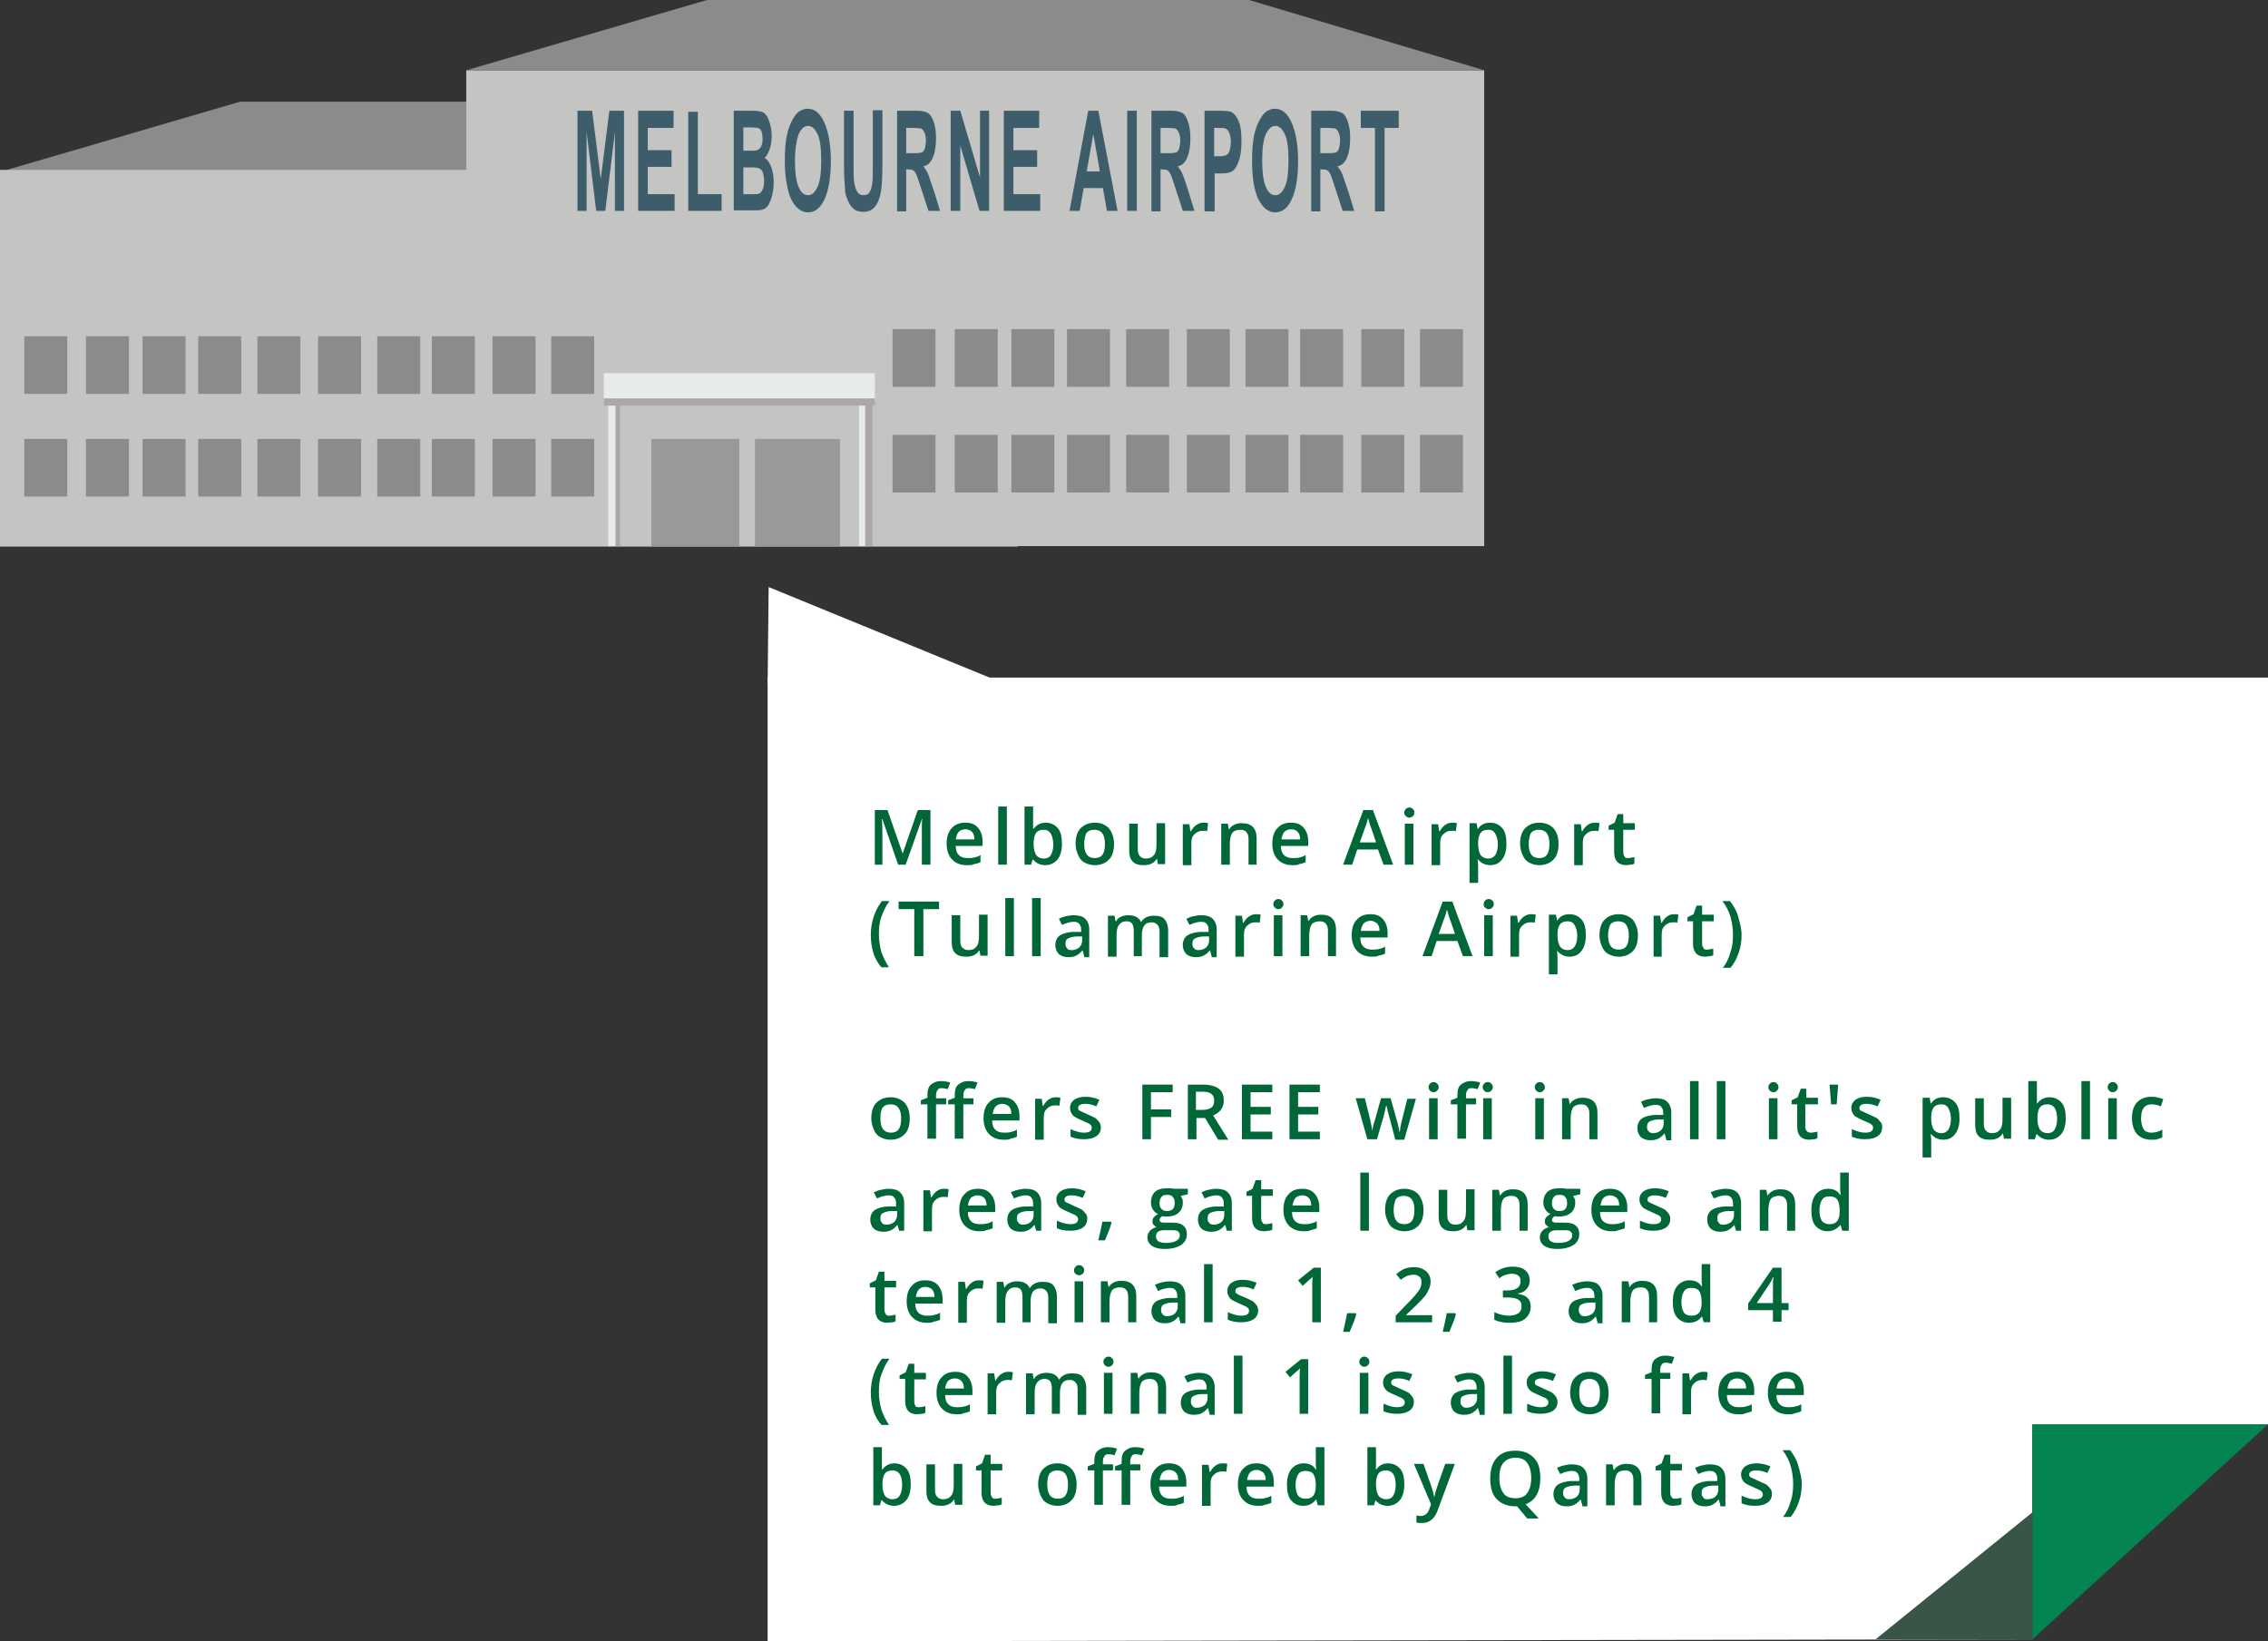 <!-- Generator: Adobe Illustrator 18.0.0, SVG Export Plug-In  -->
<svg version="1.1"
	 xmlns="http://www.w3.org/2000/svg" xmlns:xlink="http://www.w3.org/1999/xlink" xmlns:a="http://ns.adobe.com/AdobeSVGViewerExtensions/3.0/"
	 x="0px" y="0px" width="448.5px" height="324.6px" viewBox="0 0 448.5 324.6" enable-background="new 0 0 448.5 324.6"
	 xml:space="preserve">
<rect x="0" y="0" width="448.5" height="324.6" fill="#333333" stroke="none"/>
<defs>
</defs>
<g>
	<g id="AIRPORT_2_">
		<polygon fill="#8C8B8B" points="201.3,34 0,34 47.5,20.1 154.7,20.1 		"/>
		<rect x="92.2" y="13.9" fill="#C4C4C3" width="201.3" height="94.1"/>
		<rect x="0" y="33.6" fill="#C4C4C3" width="201.3" height="74.5"/>
		<polygon fill="#8C8B8B" points="293.5,13.9 92.2,13.9 139.8,0 247,0 		"/>
		<rect x="128.8" y="86.8" fill="#999999" width="17.4" height="21.2"/>
		<rect x="149.3" y="86.8" fill="#999999" width="16.8" height="21.2"/>
		<rect x="4.8" y="66.5" fill="#8C8B8B" width="8.5" height="11.4"/>
		<rect x="17" y="66.5" fill="#8C8B8B" width="8.5" height="11.4"/>
		<rect x="28.2" y="66.5" fill="#8C8B8B" width="8.5" height="11.4"/>
		<rect x="39.2" y="66.5" fill="#8C8B8B" width="8.5" height="11.4"/>
		<rect x="50.9" y="66.5" fill="#8C8B8B" width="8.5" height="11.4"/>
		<rect x="62.9" y="66.5" fill="#8C8B8B" width="8.5" height="11.4"/>
		<rect x="74.6" y="66.5" fill="#8C8B8B" width="8.5" height="11.4"/>
		<rect x="85.4" y="66.5" fill="#8C8B8B" width="8.5" height="11.4"/>
		<rect x="97.4" y="66.5" fill="#8C8B8B" width="8.5" height="11.4"/>
		<rect x="109" y="66.5" fill="#8C8B8B" width="8.5" height="11.4"/>
		<rect x="4.8" y="86.8" fill="#8C8B8B" width="8.5" height="11.4"/>
		<rect x="17" y="86.8" fill="#8C8B8B" width="8.5" height="11.4"/>
		<rect x="28.2" y="86.8" fill="#8C8B8B" width="8.5" height="11.4"/>
		<rect x="39.2" y="86.8" fill="#8C8B8B" width="8.5" height="11.4"/>
		<rect x="50.9" y="86.8" fill="#8C8B8B" width="8.5" height="11.4"/>
		<rect x="62.9" y="86.8" fill="#8C8B8B" width="8.5" height="11.4"/>
		<rect x="74.6" y="86.8" fill="#8C8B8B" width="8.5" height="11.4"/>
		<rect x="85.4" y="86.8" fill="#8C8B8B" width="8.5" height="11.4"/>
		<rect x="97.4" y="86.8" fill="#8C8B8B" width="8.5" height="11.4"/>
		<rect x="109" y="86.8" fill="#8C8B8B" width="8.5" height="11.4"/>
		<rect x="176.5" y="65.1" fill="#8C8B8B" width="8.5" height="11.4"/>
		<rect x="188.8" y="65.1" fill="#8C8B8B" width="8.5" height="11.4"/>
		<rect x="200" y="65.1" fill="#8C8B8B" width="8.5" height="11.4"/>
		<rect x="211" y="65.1" fill="#8C8B8B" width="8.5" height="11.4"/>
		<rect x="222.7" y="65.1" fill="#8C8B8B" width="8.5" height="11.4"/>
		<rect x="234.7" y="65.1" fill="#8C8B8B" width="8.5" height="11.4"/>
		<rect x="246.3" y="65.1" fill="#8C8B8B" width="8.5" height="11.4"/>
		<rect x="257.1" y="65.1" fill="#8C8B8B" width="8.5" height="11.4"/>
		<rect x="269.2" y="65.1" fill="#8C8B8B" width="8.5" height="11.4"/>
		<rect x="280.8" y="65.1" fill="#8C8B8B" width="8.5" height="11.4"/>
		<rect x="176.5" y="86" fill="#8C8B8B" width="8.5" height="11.4"/>
		<rect x="188.8" y="86" fill="#8C8B8B" width="8.5" height="11.4"/>
		<rect x="200" y="86" fill="#8C8B8B" width="8.5" height="11.4"/>
		<rect x="211" y="86" fill="#8C8B8B" width="8.5" height="11.4"/>
		<rect x="222.7" y="86" fill="#8C8B8B" width="8.5" height="11.4"/>
		<rect x="234.7" y="86" fill="#8C8B8B" width="8.5" height="11.4"/>
		<rect x="246.3" y="86" fill="#8C8B8B" width="8.5" height="11.4"/>
		<rect x="257.1" y="86" fill="#8C8B8B" width="8.5" height="11.4"/>
		<rect x="269.2" y="86" fill="#8C8B8B" width="8.5" height="11.4"/>
		<rect x="280.8" y="86" fill="#8C8B8B" width="8.5" height="11.4"/>
		<rect x="119.4" y="73.8" fill="#E7EBEC" width="53.6" height="5.7"/>
		<line fill="none" stroke="#ACA8A9" stroke-width="1.425" stroke-miterlimit="10" x1="121.9" y1="79.5" x2="121.9" y2="108"/>
		<line fill="none" stroke="#E7EBEC" stroke-width="1.425" stroke-miterlimit="10" x1="121" y1="79.5" x2="121" y2="108"/>
		<line fill="none" stroke="#E7EBEC" stroke-width="1.425" stroke-miterlimit="10" x1="170.6" y1="79.5" x2="170.6" y2="108"/>
		<line fill="none" stroke="#ACA8A9" stroke-width="1.425" stroke-miterlimit="10" x1="171.8" y1="79.5" x2="171.8" y2="108"/>
		<line fill="none" stroke="#ACA8A9" stroke-width="1.425" stroke-miterlimit="10" x1="119.4" y1="79.5" x2="173" y2="79.5"/>
		<g>
			<path fill="#3E5D6B" d="M114.2,41.7V21.9h2.9l1.7,13.5l1.7-13.5h2.9v19.8h-1.8V26.1l-1.9,15.6h-1.8L116,26.1v15.6H114.2z"/>
			<path fill="#3E5D6B" d="M126.2,41.7V21.9h7v3.4h-5.1v4.4h4.7V33h-4.7v5.4h5.3v3.3H126.2z"/>
			<path fill="#3E5D6B" d="M136.1,41.7V22.1h1.9v16.3h4.7v3.3H136.1z"/>
			<path fill="#3E5D6B" d="M145.1,21.9h3.8c0.7,0,1.3,0.1,1.7,0.2c0.4,0.1,0.7,0.4,1,0.8c0.3,0.4,0.5,1,0.7,1.7
				c0.2,0.7,0.3,1.5,0.3,2.3c0,0.9-0.1,1.8-0.4,2.6s-0.6,1.4-1,1.7c0.6,0.4,1,1,1.3,1.8c0.3,0.8,0.5,1.8,0.5,3
				c0,0.9-0.1,1.8-0.3,2.6c-0.2,0.9-0.5,1.5-0.8,2s-0.8,0.8-1.3,0.9c-0.3,0.1-1.1,0.1-2.3,0.1h-3.2V21.9z M147,25.2v4.6h1.3
				c0.7,0,1.2,0,1.4-0.1c0.3-0.1,0.6-0.3,0.8-0.7c0.2-0.4,0.3-0.9,0.3-1.5c0-0.6-0.1-1.1-0.2-1.5c-0.2-0.4-0.4-0.6-0.7-0.7
				c-0.2,0-0.7-0.1-1.6-0.1H147z M147,33.1v5.3h1.8c0.7,0,1.1,0,1.3-0.1c0.3-0.1,0.5-0.4,0.7-0.8c0.2-0.4,0.3-1,0.3-1.7
				c0-0.6-0.1-1.1-0.2-1.5c-0.1-0.4-0.3-0.7-0.6-0.9s-0.8-0.3-1.7-0.3H147z"/>
			<path fill="#3E5D6B" d="M155.2,31.9c0-2,0.1-3.7,0.4-5.1c0.2-1,0.5-1.9,0.9-2.7c0.4-0.8,0.8-1.4,1.2-1.8c0.6-0.5,1.3-0.8,2-0.8
				c1.4,0,2.5,0.9,3.3,2.7c0.8,1.8,1.3,4.3,1.3,7.6c0,3.2-0.4,5.7-1.2,7.5c-0.8,1.8-1.9,2.7-3.3,2.7c-1.4,0-2.5-0.9-3.4-2.7
				C155.7,37.6,155.2,35.1,155.2,31.9z M157.2,31.8c0,2.2,0.2,3.9,0.7,5.1c0.5,1.2,1.1,1.7,1.9,1.7c0.8,0,1.4-0.6,1.9-1.7
				c0.5-1.1,0.7-2.9,0.7-5.2c0-2.3-0.2-4-0.7-5.1c-0.5-1.1-1.1-1.7-1.9-1.7c-0.8,0-1.4,0.6-1.9,1.7
				C157.5,27.8,157.2,29.5,157.2,31.8z"/>
			<path fill="#3E5D6B" d="M166.9,21.9h1.9v10.7c0,1.7,0,2.8,0.1,3.3c0.1,0.8,0.3,1.5,0.6,2c0.3,0.5,0.7,0.7,1.3,0.7
				c0.5,0,1-0.2,1.2-0.7c0.3-0.5,0.4-1,0.5-1.7c0.1-0.7,0.1-1.8,0.1-3.4v-11h1.9v10.4c0,2.4-0.1,4.1-0.2,5c-0.1,1-0.3,1.8-0.6,2.5
				c-0.3,0.7-0.6,1.2-1.1,1.6c-0.5,0.4-1.1,0.6-1.8,0.6c-0.9,0-1.6-0.2-2.1-0.7c-0.5-0.4-0.8-1-1.1-1.7c-0.3-0.7-0.5-1.4-0.5-2.2
				c-0.1-1.1-0.2-2.8-0.2-5V21.9z"/>
			<path fill="#3E5D6B" d="M177.4,41.7V21.9h4c1,0,1.7,0.2,2.2,0.5c0.5,0.4,0.8,1,1.1,1.9c0.3,0.9,0.4,2,0.4,3.1
				c0,1.5-0.2,2.7-0.6,3.7c-0.4,1-1,1.6-1.9,1.8c0.4,0.5,0.8,1.1,1,1.7s0.6,1.7,1.1,3.2l1.2,3.9h-2.3l-1.4-4.3
				c-0.5-1.5-0.8-2.5-1-2.9c-0.2-0.4-0.4-0.7-0.6-0.8c-0.2-0.1-0.5-0.2-1-0.2h-0.4v8.3H177.4z M179.3,30.3h1.4
				c0.9,0,1.5-0.1,1.7-0.2c0.2-0.2,0.4-0.4,0.5-0.8s0.2-0.9,0.2-1.5c0-0.7-0.1-1.2-0.3-1.6c-0.2-0.4-0.4-0.7-0.7-0.8
				c-0.2,0-0.6-0.1-1.4-0.1h-1.5V30.3z"/>
			<path fill="#3E5D6B" d="M188,41.7V21.9h1.9l3.9,13.2V21.9h1.8v19.8h-1.9l-3.8-12.9v12.9H188z"/>
			<path fill="#3E5D6B" d="M198.5,41.7V21.9h7v3.4h-5.1v4.4h4.7V33h-4.7v5.4h5.3v3.3H198.5z"/>
			<path fill="#3E5D6B" d="M221,41.7h-2.1l-0.8-4.5h-3.8l-0.8,4.5h-2l3.7-19.8h2L221,41.7z M217.5,33.9l-1.3-7.4l-1.3,7.4H217.5z"/>
			<path fill="#3E5D6B" d="M222.9,41.7V21.9h1.9v19.8H222.9z"/>
			<path fill="#3E5D6B" d="M227.7,41.7V21.9h4c1,0,1.7,0.2,2.2,0.5s0.8,1,1.1,1.9c0.3,0.9,0.4,2,0.4,3.1c0,1.5-0.2,2.7-0.6,3.7
				c-0.4,1-1,1.6-1.9,1.8c0.4,0.5,0.8,1.1,1,1.7c0.3,0.6,0.6,1.7,1.1,3.2l1.2,3.9h-2.3l-1.4-4.3c-0.5-1.5-0.8-2.5-1-2.9
				c-0.2-0.4-0.4-0.7-0.6-0.8c-0.2-0.1-0.5-0.2-1-0.2h-0.4v8.3H227.7z M229.6,30.3h1.4c0.9,0,1.5-0.1,1.7-0.2
				c0.2-0.2,0.4-0.4,0.5-0.8c0.1-0.4,0.2-0.9,0.2-1.5c0-0.7-0.1-1.2-0.3-1.6c-0.2-0.4-0.4-0.7-0.7-0.8c-0.2,0-0.6-0.1-1.4-0.1h-1.5
				V30.3z"/>
			<path fill="#3E5D6B" d="M238.2,41.7V21.9h3.1c1.2,0,1.9,0.1,2.3,0.3c0.5,0.3,1,0.9,1.4,1.9c0.4,1,0.5,2.3,0.5,3.9
				c0,1.2-0.1,2.2-0.3,3.1c-0.2,0.8-0.5,1.5-0.8,2c-0.3,0.5-0.7,0.8-1,0.9c-0.5,0.2-1.1,0.3-2,0.3h-1.2v7.5H238.2z M240.1,25.3v5.6
				h1c0.8,0,1.3-0.1,1.5-0.3c0.3-0.2,0.5-0.5,0.6-1c0.1-0.4,0.2-1,0.2-1.5c0-0.7-0.1-1.3-0.3-1.8c-0.2-0.5-0.5-0.8-0.8-0.9
				c-0.2-0.1-0.7-0.1-1.4-0.1H240.1z"/>
			<path fill="#3E5D6B" d="M247.6,31.9c0-2,0.1-3.7,0.4-5.1c0.2-1,0.5-1.9,0.9-2.7c0.4-0.8,0.8-1.4,1.2-1.8c0.6-0.5,1.3-0.8,2-0.8
				c1.4,0,2.5,0.9,3.3,2.7c0.8,1.8,1.3,4.3,1.3,7.6c0,3.2-0.4,5.7-1.2,7.5c-0.8,1.8-1.9,2.7-3.3,2.7c-1.4,0-2.5-0.9-3.4-2.7
				C248,37.6,247.6,35.1,247.6,31.9z M249.6,31.8c0,2.2,0.2,3.9,0.7,5.1c0.5,1.2,1.1,1.7,1.9,1.7c0.8,0,1.4-0.6,1.9-1.7
				c0.5-1.1,0.7-2.9,0.7-5.2c0-2.3-0.2-4-0.7-5.1c-0.5-1.1-1.1-1.7-1.9-1.7c-0.8,0-1.4,0.6-1.9,1.7S249.6,29.5,249.6,31.8z"/>
			<path fill="#3E5D6B" d="M259.3,41.7V21.9h4c1,0,1.7,0.2,2.2,0.5s0.8,1,1.1,1.9c0.3,0.9,0.4,2,0.4,3.1c0,1.5-0.2,2.7-0.6,3.7
				c-0.4,1-1,1.6-1.9,1.8c0.4,0.5,0.8,1.1,1,1.7s0.6,1.7,1.1,3.2l1.2,3.9h-2.3l-1.4-4.3c-0.5-1.5-0.8-2.5-1-2.9
				c-0.2-0.4-0.4-0.7-0.6-0.8c-0.2-0.1-0.5-0.2-1-0.2h-0.4v8.3H259.3z M261.2,30.3h1.4c0.9,0,1.5-0.1,1.7-0.2
				c0.2-0.2,0.4-0.4,0.5-0.8s0.2-0.9,0.2-1.5c0-0.7-0.1-1.2-0.3-1.6c-0.2-0.4-0.4-0.7-0.7-0.8c-0.2,0-0.6-0.1-1.4-0.1h-1.5V30.3z"/>
			<path fill="#3E5D6B" d="M271.9,41.7V25.3h-2.8v-3.4h7.5v3.4h-2.8v16.5H271.9z"/>
		</g>
	</g>
	<g>
		<polyline fill="#FFFFFF" points="401.9,324.2 401.9,281.7 448.5,281.7 448.5,134 151.8,134 151.8,324.6 		"/>
		<polygon fill="#048450" points="401.9,324.2 448.5,281.7 401.9,281.7 		"/>
		<polygon opacity="0.8" fill="#082B1A" points="401.9,324.2 370.9,324.2 401.9,299.1 		"/>
		<polygon fill="#FFFFFF" points="151.8,135.2 152,116.1 198.6,135.2 		"/>
		<g>
			<path fill="#006838" d="M177.6,171l-3.1-9h-0.1c0.1,1.3,0.1,2.6,0.1,3.8v5.2H173v-10.8h2.5l3,8.6h0l3-8.6h2.5V171h-1.7v-5.3
				c0-0.5,0-1.2,0-2.1s0-1.4,0.1-1.6h-0.1l-3.2,9H177.6z"/>
			<path fill="#006838" d="M191.2,171.1c-1.3,0-2.2-0.4-2.9-1.1s-1.1-1.8-1.1-3.1c0-1.3,0.3-2.4,1-3.1c0.7-0.8,1.6-1.1,2.7-1.1
				c1.1,0,1.9,0.3,2.5,1c0.6,0.7,0.9,1.6,0.9,2.7v0.9H189c0,0.8,0.2,1.4,0.6,1.8s1,0.6,1.7,0.6c0.5,0,0.9,0,1.3-0.1
				c0.4-0.1,0.9-0.2,1.3-0.5v1.4c-0.4,0.2-0.8,0.3-1.3,0.4C192.3,171.1,191.8,171.1,191.2,171.1z M190.9,164c-0.5,0-1,0.2-1.3,0.5
				s-0.5,0.9-0.6,1.5h3.7c0-0.7-0.2-1.2-0.5-1.5C191.9,164.2,191.4,164,190.9,164z"/>
			<path fill="#006838" d="M199.1,171h-1.7v-11.5h1.7V171z"/>
			<path fill="#006838" d="M206.8,162.7c1,0,1.8,0.4,2.4,1.1c0.6,0.7,0.8,1.8,0.8,3.1c0,1.3-0.3,2.4-0.9,3.1s-1.4,1.1-2.4,1.1
				c-1,0-1.8-0.4-2.4-1.1h-0.1l-0.3,1h-1.3v-11.5h1.7v2.7c0,0.2,0,0.5,0,0.9s0,0.7,0,0.8h0.1C205,163.1,205.8,162.7,206.8,162.7z
				 M206.4,164.1c-0.7,0-1.2,0.2-1.5,0.6s-0.5,1.1-0.5,2.1v0.1c0,1,0.2,1.7,0.5,2.2c0.3,0.4,0.8,0.7,1.5,0.7c0.6,0,1.1-0.2,1.4-0.7
				s0.5-1.2,0.5-2.1C208.2,165,207.6,164.1,206.4,164.1z"/>
			<path fill="#006838" d="M220.3,166.9c0,1.3-0.3,2.4-1,3.1c-0.7,0.7-1.6,1.1-2.8,1.1c-0.8,0-1.4-0.2-2-0.5s-1-0.8-1.3-1.5
				s-0.5-1.4-0.5-2.2c0-1.3,0.3-2.4,1-3.1c0.7-0.7,1.6-1.1,2.8-1.1c1.2,0,2.1,0.4,2.8,1.1C219.9,164.6,220.3,165.6,220.3,166.9z
				 M214.4,166.9c0,1.9,0.7,2.8,2.1,2.8c1.4,0,2-0.9,2-2.8c0-1.9-0.7-2.8-2.1-2.8c-0.7,0-1.2,0.2-1.6,0.7
				C214.6,165.3,214.4,166,214.4,166.9z"/>
			<path fill="#006838" d="M229,171l-0.2-1.1h-0.1c-0.2,0.4-0.6,0.7-1,0.9c-0.4,0.2-0.9,0.3-1.5,0.3c-1,0-1.7-0.2-2.2-0.7
				c-0.5-0.5-0.7-1.2-0.7-2.2v-5.3h1.7v5c0,0.6,0.1,1.1,0.4,1.4c0.3,0.3,0.6,0.5,1.2,0.5c0.7,0,1.2-0.2,1.6-0.7s0.5-1.2,0.5-2.2
				v-4.1h1.7v8.1H229z"/>
			<path fill="#006838" d="M238,162.7c0.3,0,0.6,0,0.9,0.1l-0.2,1.6c-0.2-0.1-0.5-0.1-0.8-0.1c-0.7,0-1.2,0.2-1.7,0.7
				s-0.6,1-0.6,1.8v4.3h-1.7v-8.1h1.3l0.2,1.4h0.1c0.3-0.5,0.6-0.9,1-1.2C237.1,162.8,237.5,162.7,238,162.7z"/>
			<path fill="#006838" d="M248.6,171h-1.7v-5c0-0.6-0.1-1.1-0.4-1.4c-0.2-0.3-0.6-0.5-1.2-0.5c-0.7,0-1.3,0.2-1.6,0.6
				c-0.3,0.4-0.5,1.2-0.5,2.2v4.1h-1.7v-8.1h1.3l0.2,1.1h0.1c0.2-0.4,0.6-0.7,1-0.9s0.9-0.3,1.5-0.3c1.9,0,2.9,1,2.9,3V171z"/>
			<path fill="#006838" d="M255.6,171.1c-1.3,0-2.2-0.4-2.9-1.1s-1.1-1.8-1.1-3.1c0-1.3,0.3-2.4,1-3.1c0.7-0.8,1.6-1.1,2.7-1.1
				c1.1,0,1.9,0.3,2.5,1c0.6,0.7,0.9,1.6,0.9,2.7v0.9h-5.4c0,0.8,0.2,1.4,0.6,1.8s1,0.6,1.7,0.6c0.5,0,0.9,0,1.3-0.1
				c0.4-0.1,0.9-0.2,1.3-0.5v1.4c-0.4,0.2-0.8,0.3-1.3,0.4C256.7,171.1,256.2,171.1,255.6,171.1z M255.3,164c-0.5,0-1,0.2-1.3,0.5
				s-0.5,0.9-0.6,1.5h3.7c0-0.7-0.2-1.2-0.5-1.5C256.3,164.2,255.9,164,255.3,164z"/>
			<path fill="#006838" d="M273.6,171l-1.1-3h-4.1l-1,3h-1.8l4-10.8h1.9l4,10.8H273.6z M272.1,166.5l-1-2.9
				c-0.1-0.2-0.2-0.5-0.3-0.9s-0.2-0.7-0.3-0.9c-0.1,0.6-0.3,1.3-0.6,2l-1,2.8H272.1z"/>
			<path fill="#006838" d="M277.7,160.7c0-0.3,0.1-0.5,0.3-0.7s0.4-0.3,0.7-0.3c0.3,0,0.5,0.1,0.7,0.3c0.2,0.2,0.3,0.4,0.3,0.7
				c0,0.3-0.1,0.5-0.3,0.7c-0.2,0.2-0.4,0.3-0.7,0.3c-0.3,0-0.5-0.1-0.7-0.3C277.8,161.2,277.7,161,277.7,160.7z M279.5,171h-1.7
				v-8.1h1.7V171z"/>
			<path fill="#006838" d="M287.2,162.7c0.3,0,0.6,0,0.9,0.1l-0.2,1.6c-0.2-0.1-0.5-0.1-0.8-0.1c-0.7,0-1.2,0.2-1.7,0.7
				s-0.6,1-0.6,1.8v4.3h-1.7v-8.1h1.3l0.2,1.4h0.1c0.3-0.5,0.6-0.9,1-1.2C286.2,162.8,286.7,162.7,287.2,162.7z"/>
			<path fill="#006838" d="M294.7,171.1c-1,0-1.8-0.4-2.4-1.1h-0.1c0.1,0.7,0.1,1.1,0.1,1.3v3.3h-1.7v-11.8h1.4
				c0,0.2,0.1,0.5,0.2,1.1h0.1c0.5-0.8,1.3-1.2,2.4-1.2c1,0,1.8,0.4,2.4,1.1c0.6,0.7,0.8,1.8,0.8,3.1s-0.3,2.4-0.9,3.1
				C296.5,170.7,295.7,171.1,294.7,171.1z M294.3,164.1c-0.7,0-1.2,0.2-1.5,0.6s-0.5,1-0.5,1.9v0.3c0,1,0.2,1.7,0.5,2.2
				c0.3,0.4,0.8,0.7,1.5,0.7c0.6,0,1-0.2,1.4-0.7c0.3-0.5,0.5-1.2,0.5-2.1c0-0.9-0.2-1.6-0.5-2.1
				C295.4,164.3,294.9,164.1,294.3,164.1z"/>
			<path fill="#006838" d="M308.2,166.9c0,1.3-0.3,2.4-1,3.1c-0.7,0.7-1.6,1.1-2.8,1.1c-0.8,0-1.4-0.2-2-0.5s-1-0.8-1.3-1.5
				s-0.5-1.4-0.5-2.2c0-1.3,0.3-2.4,1-3.1c0.7-0.7,1.6-1.1,2.8-1.1c1.2,0,2.1,0.4,2.8,1.1C307.9,164.6,308.2,165.6,308.2,166.9z
				 M302.3,166.9c0,1.9,0.7,2.8,2.1,2.8c1.4,0,2-0.9,2-2.8c0-1.9-0.7-2.8-2.1-2.8c-0.7,0-1.2,0.2-1.6,0.7
				C302.5,165.3,302.3,166,302.3,166.9z"/>
			<path fill="#006838" d="M315.4,162.7c0.3,0,0.6,0,0.9,0.1l-0.2,1.6c-0.2-0.1-0.5-0.1-0.8-0.1c-0.7,0-1.2,0.2-1.7,0.7
				s-0.6,1-0.6,1.8v4.3h-1.7v-8.1h1.3l0.2,1.4h0.1c0.3-0.5,0.6-0.9,1-1.2C314.4,162.8,314.9,162.7,315.4,162.7z"/>
			<path fill="#006838" d="M321.9,169.7c0.4,0,0.8-0.1,1.3-0.2v1.3c-0.2,0.1-0.4,0.2-0.7,0.2s-0.6,0.1-0.9,0.1
				c-1.6,0-2.4-0.9-2.4-2.6v-4.4h-1.1v-0.8l1.2-0.6l0.6-1.7h1.1v1.8h2.3v1.3h-2.3v4.4c0,0.4,0.1,0.7,0.3,0.9
				C321.3,169.6,321.5,169.7,321.9,169.7z"/>
			<path fill="#006838" d="M172.2,184.9c0-1.3,0.2-2.5,0.6-3.7c0.4-1.1,0.9-2.1,1.6-3h1.5c-0.7,0.9-1.2,2-1.6,3.1s-0.5,2.3-0.5,3.5
				s0.2,2.4,0.5,3.5c0.4,1.1,0.9,2.1,1.5,3h-1.5c-0.7-0.8-1.3-1.8-1.6-2.9C172.4,187.4,172.2,186.2,172.2,184.9z"/>
			<path fill="#006838" d="M182.5,189.1h-1.7v-9.3h-3.1v-1.5h8v1.5h-3.1V189.1z"/>
			<path fill="#006838" d="M193.9,189.1l-0.2-1.1h-0.1c-0.2,0.4-0.6,0.7-1,0.9c-0.4,0.2-0.9,0.3-1.5,0.3c-1,0-1.7-0.2-2.2-0.7
				c-0.5-0.5-0.7-1.2-0.7-2.2v-5.3h1.7v5c0,0.6,0.1,1.1,0.4,1.4c0.3,0.3,0.6,0.5,1.2,0.5c0.7,0,1.2-0.2,1.6-0.7s0.5-1.2,0.5-2.2
				v-4.1h1.7v8.1H193.9z"/>
			<path fill="#006838" d="M200.5,189.1h-1.7v-11.5h1.7V189.1z"/>
			<path fill="#006838" d="M205.8,189.1h-1.7v-11.5h1.7V189.1z"/>
			<path fill="#006838" d="M214.4,189.1l-0.3-1.1H214c-0.4,0.5-0.8,0.8-1.2,1c-0.4,0.2-0.9,0.3-1.5,0.3c-0.8,0-1.4-0.2-1.9-0.6
				c-0.4-0.4-0.7-1-0.7-1.8c0-0.8,0.3-1.5,0.9-1.9c0.6-0.4,1.6-0.7,2.8-0.7l1.4,0v-0.4c0-0.5-0.1-0.9-0.4-1.2
				c-0.2-0.3-0.6-0.4-1.1-0.4c-0.4,0-0.8,0.1-1.2,0.2c-0.4,0.1-0.7,0.3-1.1,0.4l-0.6-1.2c0.4-0.2,0.9-0.4,1.4-0.5
				c0.5-0.1,1-0.2,1.5-0.2c1,0,1.8,0.2,2.3,0.7c0.5,0.5,0.8,1.2,0.8,2.1v5.5H214.4z M211.9,187.9c0.6,0,1.1-0.2,1.5-0.5
				c0.4-0.4,0.6-0.8,0.6-1.5v-0.7l-1,0c-0.8,0-1.4,0.2-1.8,0.4c-0.4,0.2-0.5,0.6-0.5,1.1c0,0.4,0.1,0.6,0.3,0.8
				C211.1,187.8,211.4,187.9,211.9,187.9z"/>
			<path fill="#006838" d="M225.9,189.1h-1.7v-5c0-0.6-0.1-1.1-0.3-1.4c-0.2-0.3-0.6-0.5-1.1-0.5c-0.7,0-1.1,0.2-1.5,0.7
				s-0.5,1.2-0.5,2.2v4.1h-1.7v-8.1h1.3l0.2,1.1h0.1c0.2-0.4,0.5-0.7,1-0.9c0.4-0.2,0.9-0.3,1.4-0.3c1.2,0,2.1,0.4,2.5,1.3h0.1
				c0.2-0.4,0.6-0.7,1-0.9c0.4-0.2,0.9-0.3,1.5-0.3c1,0,1.7,0.2,2.1,0.7c0.4,0.5,0.7,1.2,0.7,2.2v5.3h-1.7v-5c0-0.6-0.1-1.1-0.4-1.4
				s-0.6-0.5-1.1-0.5c-0.7,0-1.2,0.2-1.5,0.6s-0.5,1.1-0.5,1.9V189.1z"/>
			<path fill="#006838" d="M239.6,189.1l-0.3-1.1h-0.1c-0.4,0.5-0.8,0.8-1.2,1c-0.4,0.2-0.9,0.3-1.5,0.3c-0.8,0-1.4-0.2-1.9-0.6
				c-0.4-0.4-0.7-1-0.7-1.8c0-0.8,0.3-1.5,0.9-1.9c0.6-0.4,1.6-0.7,2.8-0.7l1.4,0v-0.4c0-0.5-0.1-0.9-0.4-1.2
				c-0.2-0.3-0.6-0.4-1.1-0.4c-0.4,0-0.8,0.1-1.2,0.2c-0.4,0.1-0.7,0.3-1.1,0.4l-0.6-1.2c0.4-0.2,0.9-0.4,1.4-0.5
				c0.5-0.1,1-0.2,1.5-0.2c1,0,1.8,0.2,2.3,0.7c0.5,0.5,0.8,1.2,0.8,2.1v5.5H239.6z M237,187.9c0.6,0,1.1-0.2,1.5-0.5
				c0.4-0.4,0.6-0.8,0.6-1.5v-0.7l-1,0c-0.8,0-1.4,0.2-1.8,0.4c-0.4,0.2-0.5,0.6-0.5,1.1c0,0.4,0.1,0.6,0.3,0.8
				C236.3,187.8,236.6,187.9,237,187.9z"/>
			<path fill="#006838" d="M248.4,180.8c0.3,0,0.6,0,0.9,0.1l-0.2,1.6c-0.2-0.1-0.5-0.1-0.8-0.1c-0.7,0-1.2,0.2-1.7,0.7
				s-0.6,1-0.6,1.8v4.3h-1.7v-8.1h1.3l0.2,1.4h0.1c0.3-0.5,0.6-0.9,1-1.2C247.5,180.9,247.9,180.8,248.4,180.8z"/>
			<path fill="#006838" d="M251.8,178.8c0-0.3,0.1-0.5,0.3-0.7s0.4-0.3,0.7-0.3c0.3,0,0.5,0.1,0.7,0.3c0.2,0.2,0.3,0.4,0.3,0.7
				c0,0.3-0.1,0.5-0.3,0.7c-0.2,0.2-0.4,0.3-0.7,0.3c-0.3,0-0.5-0.1-0.7-0.3C251.9,179.3,251.8,179.1,251.8,178.8z M253.6,189.1
				h-1.7v-8.1h1.7V189.1z"/>
			<path fill="#006838" d="M264.3,189.1h-1.7v-5c0-0.6-0.1-1.1-0.4-1.4c-0.2-0.3-0.6-0.5-1.2-0.5c-0.7,0-1.3,0.2-1.6,0.6
				c-0.3,0.4-0.5,1.2-0.5,2.2v4.1h-1.7v-8.1h1.3l0.2,1.1h0.1c0.2-0.4,0.6-0.7,1-0.9s0.9-0.3,1.5-0.3c1.9,0,2.9,1,2.9,3V189.1z"/>
			<path fill="#006838" d="M271.3,189.2c-1.3,0-2.2-0.4-2.9-1.1s-1.1-1.8-1.1-3.1c0-1.3,0.3-2.4,1-3.1c0.7-0.8,1.6-1.1,2.7-1.1
				c1.1,0,1.9,0.3,2.5,1c0.6,0.7,0.9,1.6,0.9,2.7v0.9H269c0,0.8,0.2,1.4,0.6,1.8s1,0.6,1.7,0.6c0.5,0,0.9,0,1.3-0.1
				c0.4-0.1,0.9-0.2,1.3-0.5v1.4c-0.4,0.2-0.8,0.3-1.3,0.4C272.3,189.2,271.8,189.2,271.3,189.2z M271,182.1c-0.5,0-1,0.2-1.3,0.5
				s-0.5,0.9-0.6,1.5h3.7c0-0.7-0.2-1.2-0.5-1.5C271.9,182.3,271.5,182.1,271,182.1z"/>
			<path fill="#006838" d="M289.3,189.1l-1.1-3h-4.1l-1,3h-1.8l4-10.8h1.9l4,10.8H289.3z M287.7,184.6l-1-2.9
				c-0.1-0.2-0.2-0.5-0.3-0.9s-0.2-0.7-0.3-0.9c-0.1,0.6-0.3,1.3-0.6,2l-1,2.8H287.7z"/>
			<path fill="#006838" d="M293.4,178.8c0-0.3,0.1-0.5,0.3-0.7s0.4-0.3,0.7-0.3c0.3,0,0.5,0.1,0.7,0.3c0.2,0.2,0.3,0.4,0.3,0.7
				c0,0.3-0.1,0.5-0.3,0.7c-0.2,0.2-0.4,0.3-0.7,0.3c-0.3,0-0.5-0.1-0.7-0.3C293.4,179.3,293.4,179.1,293.4,178.8z M295.2,189.1
				h-1.7v-8.1h1.7V189.1z"/>
			<path fill="#006838" d="M302.8,180.8c0.3,0,0.6,0,0.9,0.1l-0.2,1.6c-0.2-0.1-0.5-0.1-0.8-0.1c-0.7,0-1.2,0.2-1.7,0.7
				s-0.6,1-0.6,1.8v4.3h-1.7v-8.1h1.3l0.2,1.4h0.1c0.3-0.5,0.6-0.9,1-1.2C301.9,180.9,302.3,180.8,302.8,180.8z"/>
			<path fill="#006838" d="M310.4,189.2c-1,0-1.8-0.4-2.4-1.1h-0.1c0.1,0.7,0.1,1.1,0.1,1.3v3.3h-1.7v-11.8h1.4
				c0,0.2,0.1,0.5,0.2,1.1h0.1c0.5-0.8,1.3-1.2,2.4-1.2c1,0,1.8,0.4,2.4,1.1c0.6,0.7,0.8,1.8,0.8,3.1s-0.3,2.4-0.9,3.1
				C312.2,188.8,311.4,189.2,310.4,189.2z M310,182.2c-0.7,0-1.2,0.2-1.5,0.6s-0.5,1-0.5,1.9v0.3c0,1,0.2,1.7,0.5,2.2
				c0.3,0.4,0.8,0.7,1.5,0.7c0.6,0,1-0.2,1.4-0.7c0.3-0.5,0.5-1.2,0.5-2.1c0-0.9-0.2-1.6-0.5-2.1C311.1,182.4,310.6,182.2,310,182.2
				z"/>
			<path fill="#006838" d="M323.9,185c0,1.3-0.3,2.4-1,3.1c-0.7,0.7-1.6,1.1-2.8,1.1c-0.8,0-1.4-0.2-2-0.5s-1-0.8-1.3-1.5
				s-0.5-1.4-0.5-2.2c0-1.3,0.3-2.4,1-3.1c0.7-0.7,1.6-1.1,2.8-1.1c1.2,0,2.1,0.4,2.8,1.1C323.5,182.7,323.9,183.7,323.9,185z
				 M318,185c0,1.9,0.7,2.8,2.1,2.8c1.4,0,2-0.9,2-2.8c0-1.9-0.7-2.8-2.1-2.8c-0.7,0-1.2,0.2-1.6,0.7C318.2,183.4,318,184.1,318,185
				z"/>
			<path fill="#006838" d="M331,180.8c0.3,0,0.6,0,0.9,0.1l-0.2,1.6c-0.2-0.1-0.5-0.1-0.8-0.1c-0.7,0-1.2,0.2-1.7,0.7
				s-0.6,1-0.6,1.8v4.3H327v-8.1h1.3l0.2,1.4h0.1c0.3-0.5,0.6-0.9,1-1.2C330.1,180.9,330.6,180.8,331,180.8z"/>
			<path fill="#006838" d="M337.5,187.8c0.4,0,0.8-0.1,1.3-0.2v1.3c-0.2,0.1-0.4,0.2-0.7,0.2s-0.6,0.1-0.9,0.1
				c-1.6,0-2.4-0.9-2.4-2.6v-4.4h-1.1v-0.8l1.2-0.6l0.6-1.7h1.1v1.8h2.3v1.3h-2.3v4.4c0,0.4,0.1,0.7,0.3,0.9
				C336.9,187.7,337.2,187.8,337.5,187.8z"/>
			<path fill="#006838" d="M344.4,184.9c0,1.3-0.2,2.5-0.6,3.6c-0.4,1.1-0.9,2.1-1.6,2.9h-1.5c0.7-0.9,1.2-1.9,1.5-3.1
				c0.4-1.1,0.5-2.3,0.5-3.5c0-1.2-0.2-2.4-0.5-3.5s-0.9-2.2-1.6-3.1h1.5c0.7,0.9,1.3,1.9,1.6,3S344.4,183.6,344.4,184.9z"/>
			<path fill="#006838" d="M179.9,221.2c0,1.3-0.3,2.4-1,3.1c-0.7,0.7-1.6,1.1-2.8,1.1c-0.8,0-1.4-0.2-2-0.5s-1-0.8-1.3-1.5
				s-0.5-1.4-0.5-2.2c0-1.3,0.3-2.4,1-3.1c0.7-0.7,1.6-1.1,2.8-1.1c1.2,0,2.1,0.4,2.8,1.1C179.6,218.9,179.9,219.9,179.9,221.2z
				 M174.1,221.2c0,1.9,0.7,2.8,2.1,2.8c1.4,0,2-0.9,2-2.8c0-1.9-0.7-2.8-2.1-2.8c-0.7,0-1.2,0.2-1.6,0.7
				C174.2,219.6,174.1,220.3,174.1,221.2z"/>
			<path fill="#006838" d="M187.1,218.4h-2v6.8h-1.7v-6.8h-1.3v-0.8l1.3-0.5v-0.5c0-1,0.2-1.7,0.7-2.1s1.1-0.7,2-0.7
				c0.6,0,1.2,0.1,1.8,0.3l-0.5,1.3c-0.4-0.1-0.8-0.2-1.2-0.2c-0.4,0-0.7,0.1-0.8,0.4c-0.2,0.2-0.3,0.6-0.3,1.1v0.5h2V218.4z
				 M192.5,218.4h-2v6.8h-1.7v-6.8h-1.3v-0.8l1.3-0.5v-0.5c0-1,0.2-1.7,0.7-2.1s1.1-0.7,2-0.7c0.6,0,1.2,0.1,1.8,0.3l-0.5,1.3
				c-0.4-0.1-0.8-0.2-1.2-0.2c-0.4,0-0.7,0.1-0.8,0.4c-0.2,0.2-0.3,0.6-0.3,1.1v0.5h2V218.4z"/>
			<path fill="#006838" d="M198.5,225.4c-1.3,0-2.2-0.4-2.9-1.1s-1.1-1.8-1.1-3.1c0-1.3,0.3-2.4,1-3.1c0.7-0.8,1.6-1.1,2.7-1.1
				c1.1,0,1.9,0.3,2.5,1c0.6,0.7,0.9,1.6,0.9,2.7v0.9h-5.4c0,0.8,0.2,1.4,0.6,1.8s1,0.6,1.7,0.6c0.5,0,0.9,0,1.3-0.1
				c0.4-0.1,0.9-0.2,1.3-0.5v1.4c-0.4,0.2-0.8,0.3-1.3,0.4C199.6,225.4,199.1,225.4,198.5,225.4z M198.2,218.3c-0.5,0-1,0.2-1.3,0.5
				s-0.5,0.9-0.6,1.5h3.7c0-0.7-0.2-1.2-0.5-1.5C199.2,218.5,198.7,218.3,198.2,218.3z"/>
			<path fill="#006838" d="M208.8,217c0.3,0,0.6,0,0.9,0.1l-0.2,1.6c-0.2-0.1-0.5-0.1-0.8-0.1c-0.7,0-1.2,0.2-1.7,0.7
				s-0.6,1-0.6,1.8v4.3h-1.7v-8.1h1.3l0.2,1.4h0.1c0.3-0.5,0.6-0.9,1-1.2C207.8,217.1,208.3,217,208.8,217z"/>
			<path fill="#006838" d="M217.7,222.9c0,0.8-0.3,1.4-0.9,1.8c-0.6,0.4-1.4,0.6-2.5,0.6c-1.1,0-1.9-0.2-2.6-0.5v-1.5
				c0.9,0.4,1.8,0.7,2.6,0.7c1.1,0,1.6-0.3,1.6-1c0-0.2-0.1-0.4-0.2-0.5c-0.1-0.1-0.3-0.3-0.6-0.4c-0.3-0.1-0.6-0.3-1.1-0.5
				c-0.9-0.4-1.6-0.7-1.9-1.1s-0.5-0.8-0.5-1.4c0-0.7,0.3-1.2,0.8-1.6c0.6-0.4,1.3-0.6,2.3-0.6c0.9,0,1.8,0.2,2.7,0.6l-0.6,1.3
				c-0.9-0.4-1.6-0.5-2.2-0.5c-0.9,0-1.4,0.3-1.4,0.8c0,0.3,0.1,0.5,0.4,0.6s0.8,0.4,1.5,0.7c0.7,0.3,1.1,0.5,1.5,0.7
				c0.3,0.2,0.5,0.5,0.7,0.7C217.6,222.2,217.7,222.6,217.7,222.9z"/>
			<path fill="#006838" d="M227.6,225.3h-1.7v-10.8h6v1.5h-4.3v3.4h4v1.5h-4V225.3z"/>
			<path fill="#006838" d="M236.6,221v4.3h-1.7v-10.8h3c1.4,0,2.4,0.3,3.1,0.8c0.7,0.5,1,1.3,1,2.4c0,1.3-0.7,2.3-2.1,2.9l3,4.8h-2
				l-2.6-4.3H236.6z M236.6,219.5h1.2c0.8,0,1.4-0.2,1.8-0.5c0.4-0.3,0.5-0.8,0.5-1.4c0-0.6-0.2-1-0.6-1.3c-0.4-0.3-1-0.4-1.8-0.4
				h-1.2V219.5z"/>
			<path fill="#006838" d="M251.6,225.3h-6v-10.8h6v1.5h-4.3v2.9h4v1.5h-4v3.4h4.3V225.3z"/>
			<path fill="#006838" d="M261,225.3h-6v-10.8h6v1.5h-4.3v2.9h4v1.5h-4v3.4h4.3V225.3z"/>
			<path fill="#006838" d="M275.9,225.3l-1-3.8c-0.1-0.4-0.4-1.3-0.7-2.8h-0.1c-0.3,1.3-0.5,2.3-0.7,2.8l-1.1,3.8h-1.9l-2.3-8.1h1.8
				l1,4c0.2,1,0.4,1.8,0.5,2.5h0c0-0.4,0.1-0.8,0.2-1.2s0.2-0.8,0.3-1l1.2-4.3h1.9l1.2,4.3c0.1,0.2,0.2,0.6,0.3,1.1s0.2,0.9,0.2,1.2
				h0.1c0.1-0.6,0.2-1.4,0.5-2.5l1-4h1.7l-2.3,8.1H275.9z"/>
			<path fill="#006838" d="M282.5,215c0-0.3,0.1-0.5,0.3-0.7s0.4-0.3,0.7-0.3c0.3,0,0.5,0.1,0.7,0.3c0.2,0.2,0.3,0.4,0.3,0.7
				c0,0.3-0.1,0.5-0.3,0.7c-0.2,0.2-0.4,0.3-0.7,0.3c-0.3,0-0.5-0.1-0.7-0.3C282.6,215.5,282.5,215.3,282.5,215z M284.3,225.3h-1.7
				v-8.1h1.7V225.3z"/>
			<path fill="#006838" d="M291.9,218.4h-2v6.8h-1.7v-6.8h-1.3v-0.8l1.3-0.5v-0.5c0-1,0.2-1.7,0.7-2.1s1.1-0.7,2-0.7
				c0.6,0,1.2,0.1,1.8,0.3l-0.5,1.3c-0.4-0.1-0.8-0.2-1.2-0.2c-0.4,0-0.7,0.1-0.8,0.4c-0.2,0.2-0.3,0.6-0.3,1.1v0.5h2V218.4z
				 M293.2,215c0-0.3,0.1-0.5,0.3-0.7c0.2-0.2,0.4-0.3,0.7-0.3c0.3,0,0.5,0.1,0.7,0.3s0.3,0.4,0.3,0.7c0,0.3-0.1,0.5-0.3,0.7
				c-0.2,0.2-0.4,0.3-0.7,0.3c-0.3,0-0.6-0.1-0.7-0.3C293.3,215.5,293.2,215.3,293.2,215z M295,225.3h-1.7v-8.1h1.7V225.3z"/>
			<path fill="#006838" d="M303.5,215c0-0.3,0.1-0.5,0.3-0.7s0.4-0.3,0.7-0.3c0.3,0,0.5,0.1,0.7,0.3c0.2,0.2,0.3,0.4,0.3,0.7
				c0,0.3-0.1,0.5-0.3,0.7c-0.2,0.2-0.4,0.3-0.7,0.3c-0.3,0-0.5-0.1-0.7-0.3C303.6,215.5,303.5,215.3,303.5,215z M305.3,225.3h-1.7
				v-8.1h1.7V225.3z"/>
			<path fill="#006838" d="M316,225.3h-1.7v-5c0-0.6-0.1-1.1-0.4-1.4c-0.2-0.3-0.6-0.5-1.2-0.5c-0.7,0-1.3,0.2-1.6,0.6
				c-0.3,0.4-0.5,1.2-0.5,2.2v4.1h-1.7v-8.1h1.3l0.2,1.1h0.1c0.2-0.4,0.6-0.7,1-0.9s0.9-0.3,1.5-0.3c1.9,0,2.9,1,2.9,3V225.3z"/>
			<path fill="#006838" d="M329.5,225.3l-0.3-1.1h-0.1c-0.4,0.5-0.8,0.8-1.2,1c-0.4,0.2-0.9,0.3-1.5,0.3c-0.8,0-1.4-0.2-1.9-0.6
				c-0.4-0.4-0.7-1-0.7-1.8c0-0.8,0.3-1.5,0.9-1.9c0.6-0.4,1.6-0.7,2.8-0.7l1.4,0v-0.4c0-0.5-0.1-0.9-0.4-1.2
				c-0.2-0.3-0.6-0.4-1.1-0.4c-0.4,0-0.8,0.1-1.2,0.2c-0.4,0.1-0.7,0.3-1.1,0.4l-0.6-1.2c0.4-0.2,0.9-0.4,1.4-0.5
				c0.5-0.1,1-0.2,1.5-0.2c1,0,1.8,0.2,2.3,0.7c0.5,0.5,0.8,1.2,0.8,2.1v5.5H329.5z M326.9,224.1c0.6,0,1.1-0.2,1.5-0.5
				c0.4-0.4,0.6-0.8,0.6-1.5v-0.7l-1,0c-0.8,0-1.4,0.2-1.8,0.4c-0.4,0.2-0.5,0.6-0.5,1.1c0,0.4,0.1,0.6,0.3,0.8
				C326.2,224,326.5,224.1,326.9,224.1z"/>
			<path fill="#006838" d="M335.9,225.3h-1.7v-11.5h1.7V225.3z"/>
			<path fill="#006838" d="M341.2,225.3h-1.7v-11.5h1.7V225.3z"/>
			<path fill="#006838" d="M349.7,215c0-0.3,0.1-0.5,0.3-0.7s0.4-0.3,0.7-0.3c0.3,0,0.5,0.1,0.7,0.3c0.2,0.2,0.3,0.4,0.3,0.7
				c0,0.3-0.1,0.5-0.3,0.7c-0.2,0.2-0.4,0.3-0.7,0.3c-0.3,0-0.5-0.1-0.7-0.3C349.8,215.5,349.7,215.3,349.7,215z M351.5,225.3h-1.7
				v-8.1h1.7V225.3z"/>
			<path fill="#006838" d="M358.1,224c0.4,0,0.8-0.1,1.3-0.2v1.3c-0.2,0.1-0.4,0.2-0.7,0.2s-0.6,0.1-0.9,0.1c-1.6,0-2.4-0.9-2.4-2.6
				v-4.4h-1.1v-0.8l1.2-0.6l0.6-1.7h1.1v1.8h2.3v1.3H357v4.4c0,0.4,0.1,0.7,0.3,0.9C357.5,223.9,357.7,224,358.1,224z"/>
			<path fill="#006838" d="M363.5,214.5l-0.3,3.9h-1.1l-0.3-3.9H363.5z"/>
			<path fill="#006838" d="M372.2,222.9c0,0.8-0.3,1.4-0.9,1.8c-0.6,0.4-1.4,0.6-2.5,0.6c-1.1,0-1.9-0.2-2.6-0.5v-1.5
				c0.9,0.4,1.8,0.7,2.6,0.7c1.1,0,1.6-0.3,1.6-1c0-0.2-0.1-0.4-0.2-0.5c-0.1-0.1-0.3-0.3-0.6-0.4c-0.3-0.1-0.6-0.3-1.1-0.5
				c-0.9-0.4-1.6-0.7-1.9-1.1s-0.5-0.8-0.5-1.4c0-0.7,0.3-1.2,0.8-1.6c0.6-0.4,1.3-0.6,2.3-0.6c0.9,0,1.8,0.2,2.7,0.6l-0.6,1.3
				c-0.9-0.4-1.6-0.5-2.2-0.5c-0.9,0-1.4,0.3-1.4,0.8c0,0.3,0.1,0.5,0.4,0.6s0.8,0.4,1.5,0.7c0.7,0.3,1.1,0.5,1.5,0.7
				c0.3,0.2,0.5,0.5,0.7,0.7C372.2,222.2,372.2,222.6,372.2,222.9z"/>
			<path fill="#006838" d="M384.3,225.4c-1,0-1.8-0.4-2.4-1.1h-0.1c0.1,0.7,0.1,1.1,0.1,1.3v3.3h-1.7v-11.8h1.4
				c0,0.2,0.1,0.5,0.2,1.1h0.1c0.5-0.8,1.3-1.2,2.4-1.2c1,0,1.8,0.4,2.4,1.1c0.6,0.7,0.8,1.8,0.8,3.1s-0.3,2.4-0.9,3.1
				C386.1,225,385.3,225.4,384.3,225.4z M383.9,218.4c-0.7,0-1.2,0.2-1.5,0.6s-0.5,1-0.5,1.9v0.3c0,1,0.2,1.7,0.5,2.2
				c0.3,0.4,0.8,0.7,1.5,0.7c0.6,0,1-0.2,1.4-0.7c0.3-0.5,0.5-1.2,0.5-2.1c0-0.9-0.2-1.6-0.5-2.1C385,218.6,384.5,218.4,383.9,218.4
				z"/>
			<path fill="#006838" d="M396.3,225.3l-0.2-1.1H396c-0.2,0.4-0.6,0.7-1,0.9c-0.4,0.2-0.9,0.3-1.5,0.3c-1,0-1.7-0.2-2.2-0.7
				c-0.5-0.5-0.7-1.2-0.7-2.2v-5.3h1.7v5c0,0.6,0.1,1.1,0.4,1.4c0.3,0.3,0.6,0.5,1.2,0.5c0.7,0,1.2-0.2,1.6-0.7s0.5-1.2,0.5-2.2
				v-4.1h1.7v8.1H396.3z"/>
			<path fill="#006838" d="M405.3,217c1,0,1.8,0.4,2.4,1.1c0.6,0.7,0.8,1.8,0.8,3.1c0,1.3-0.3,2.4-0.9,3.1s-1.4,1.1-2.4,1.1
				c-1,0-1.8-0.4-2.4-1.1h-0.1l-0.3,1h-1.3v-11.5h1.7v2.7c0,0.2,0,0.5,0,0.9s0,0.7,0,0.8h0.1C403.5,217.4,404.3,217,405.3,217z
				 M404.9,218.4c-0.7,0-1.2,0.2-1.5,0.6s-0.5,1.1-0.5,2.1v0.1c0,1,0.2,1.7,0.5,2.2c0.3,0.4,0.8,0.7,1.5,0.7c0.6,0,1.1-0.2,1.4-0.7
				s0.5-1.2,0.5-2.1C406.8,219.3,406.1,218.4,404.9,218.4z"/>
			<path fill="#006838" d="M413.3,225.3h-1.7v-11.5h1.7V225.3z"/>
			<path fill="#006838" d="M416.8,215c0-0.3,0.1-0.5,0.3-0.7s0.4-0.3,0.7-0.3c0.3,0,0.5,0.1,0.7,0.3c0.2,0.2,0.3,0.4,0.3,0.7
				c0,0.3-0.1,0.5-0.3,0.7c-0.2,0.2-0.4,0.3-0.7,0.3c-0.3,0-0.5-0.1-0.7-0.3C416.9,215.5,416.8,215.3,416.8,215z M418.6,225.3h-1.7
				v-8.1h1.7V225.3z"/>
			<path fill="#006838" d="M425.4,225.4c-1.2,0-2.1-0.4-2.8-1.1c-0.6-0.7-1-1.8-1-3.1c0-1.4,0.3-2.4,1-3.2c0.7-0.7,1.6-1.1,2.9-1.1
				c0.8,0,1.6,0.2,2.3,0.5l-0.5,1.4c-0.7-0.3-1.3-0.4-1.8-0.4c-1.4,0-2.1,0.9-2.1,2.8c0,0.9,0.2,1.6,0.5,2.1
				c0.3,0.5,0.9,0.7,1.5,0.7c0.8,0,1.5-0.2,2.2-0.6v1.5c-0.3,0.2-0.6,0.3-1,0.4C426.4,225.4,425.9,225.4,425.4,225.4z"/>
			<path fill="#006838" d="M177.8,243.4l-0.3-1.1h-0.1c-0.4,0.5-0.8,0.8-1.2,1c-0.4,0.2-0.9,0.3-1.5,0.3c-0.8,0-1.4-0.2-1.9-0.6
				c-0.4-0.4-0.7-1-0.7-1.8c0-0.8,0.3-1.5,0.9-1.9c0.6-0.4,1.6-0.7,2.8-0.7l1.4,0V238c0-0.5-0.1-0.9-0.4-1.2
				c-0.2-0.3-0.6-0.4-1.1-0.4c-0.4,0-0.8,0.1-1.2,0.2c-0.4,0.1-0.7,0.3-1.1,0.4l-0.6-1.2c0.4-0.2,0.9-0.4,1.4-0.5
				c0.5-0.1,1-0.2,1.5-0.2c1,0,1.8,0.2,2.3,0.7c0.5,0.5,0.8,1.2,0.8,2.1v5.5H177.8z M175.3,242.2c0.6,0,1.1-0.2,1.5-0.5
				c0.4-0.4,0.6-0.8,0.6-1.5v-0.7l-1,0c-0.8,0-1.4,0.2-1.8,0.4c-0.4,0.2-0.5,0.6-0.5,1.1c0,0.4,0.1,0.6,0.3,0.8
				C174.5,242.1,174.9,242.2,175.3,242.2z"/>
			<path fill="#006838" d="M186.7,235.1c0.3,0,0.6,0,0.9,0.1l-0.2,1.6c-0.2-0.1-0.5-0.1-0.8-0.1c-0.7,0-1.2,0.2-1.7,0.7
				s-0.6,1-0.6,1.8v4.3h-1.7v-8.1h1.3l0.2,1.4h0.1c0.3-0.5,0.6-0.9,1-1.2C185.7,235.2,186.2,235.1,186.7,235.1z"/>
			<path fill="#006838" d="M193.7,243.5c-1.3,0-2.2-0.4-2.9-1.1s-1.1-1.8-1.1-3.1c0-1.3,0.3-2.4,1-3.1c0.7-0.8,1.6-1.1,2.7-1.1
				c1.1,0,1.9,0.3,2.5,1c0.6,0.7,0.9,1.6,0.9,2.7v0.9h-5.4c0,0.8,0.2,1.4,0.6,1.8s1,0.6,1.7,0.6c0.5,0,0.9,0,1.3-0.1
				c0.4-0.1,0.9-0.2,1.3-0.5v1.4c-0.4,0.2-0.8,0.3-1.3,0.4C194.7,243.5,194.2,243.5,193.7,243.5z M193.3,236.4c-0.5,0-1,0.2-1.3,0.5
				s-0.5,0.9-0.6,1.5h3.7c0-0.7-0.2-1.2-0.5-1.5C194.3,236.6,193.9,236.4,193.3,236.4z"/>
			<path fill="#006838" d="M204.9,243.4l-0.3-1.1h-0.1c-0.4,0.5-0.8,0.8-1.2,1c-0.4,0.2-0.9,0.3-1.5,0.3c-0.8,0-1.4-0.2-1.9-0.6
				c-0.4-0.4-0.7-1-0.7-1.8c0-0.8,0.3-1.5,0.9-1.9c0.6-0.4,1.6-0.7,2.8-0.7l1.4,0V238c0-0.5-0.1-0.9-0.4-1.2
				c-0.2-0.3-0.6-0.4-1.1-0.4c-0.4,0-0.8,0.1-1.2,0.2c-0.4,0.1-0.7,0.3-1.1,0.4l-0.6-1.2c0.4-0.2,0.9-0.4,1.4-0.5
				c0.5-0.1,1-0.2,1.5-0.2c1,0,1.8,0.2,2.3,0.7c0.5,0.5,0.8,1.2,0.8,2.1v5.5H204.9z M202.3,242.2c0.6,0,1.1-0.2,1.5-0.5
				c0.4-0.4,0.6-0.8,0.6-1.5v-0.7l-1,0c-0.8,0-1.4,0.2-1.8,0.4c-0.4,0.2-0.5,0.6-0.5,1.1c0,0.4,0.1,0.6,0.3,0.8
				C201.6,242.1,201.9,242.2,202.3,242.2z"/>
			<path fill="#006838" d="M215,241c0,0.8-0.3,1.4-0.9,1.8c-0.6,0.4-1.4,0.6-2.5,0.6c-1.1,0-1.9-0.2-2.6-0.5v-1.5
				c0.9,0.4,1.8,0.7,2.6,0.7c1.1,0,1.6-0.3,1.6-1c0-0.2-0.1-0.4-0.2-0.5c-0.1-0.1-0.3-0.3-0.6-0.4c-0.3-0.1-0.6-0.3-1.1-0.5
				c-0.9-0.4-1.6-0.7-1.9-1.1s-0.5-0.8-0.5-1.4c0-0.7,0.3-1.2,0.8-1.6c0.6-0.4,1.3-0.6,2.3-0.6c0.9,0,1.8,0.2,2.7,0.6l-0.6,1.3
				c-0.9-0.4-1.6-0.5-2.2-0.5c-0.9,0-1.4,0.3-1.4,0.8c0,0.3,0.1,0.5,0.4,0.6s0.8,0.4,1.5,0.7c0.7,0.3,1.1,0.5,1.5,0.7
				c0.3,0.2,0.5,0.5,0.7,0.7C215,240.3,215,240.7,215,241z"/>
			<path fill="#006838" d="M219.8,241.8c-0.2,0.9-0.7,2.1-1.3,3.5h-1.3c0.3-1.3,0.6-2.6,0.8-3.7h1.7L219.8,241.8z"/>
			<path fill="#006838" d="M234.9,235.2v1l-1.4,0.3c0.1,0.2,0.2,0.4,0.3,0.6c0.1,0.2,0.1,0.5,0.1,0.8c0,0.8-0.3,1.5-0.9,2
				c-0.6,0.5-1.4,0.7-2.4,0.7c-0.3,0-0.5,0-0.7-0.1c-0.4,0.2-0.6,0.5-0.6,0.8c0,0.2,0.1,0.3,0.3,0.4c0.2,0.1,0.5,0.1,1,0.1h1.4
				c0.9,0,1.6,0.2,2,0.6c0.5,0.4,0.7,0.9,0.7,1.7c0,0.9-0.4,1.6-1.1,2.1c-0.8,0.5-1.8,0.8-3.3,0.8c-1.1,0-1.9-0.2-2.5-0.6
				c-0.6-0.4-0.9-1-0.9-1.7c0-0.5,0.2-0.9,0.5-1.3c0.3-0.3,0.8-0.6,1.3-0.7c-0.2-0.1-0.4-0.3-0.6-0.5s-0.2-0.4-0.2-0.7
				c0-0.3,0.1-0.6,0.3-0.8c0.2-0.2,0.4-0.4,0.8-0.6c-0.4-0.2-0.8-0.5-1-0.9c-0.3-0.4-0.4-0.9-0.4-1.4c0-0.9,0.3-1.6,0.8-2.1
				c0.6-0.5,1.3-0.7,2.4-0.7c0.2,0,0.5,0,0.7,0c0.2,0,0.4,0.1,0.6,0.1H234.9z M228.6,244.6c0,0.4,0.2,0.7,0.5,0.9
				c0.3,0.2,0.8,0.3,1.4,0.3c0.9,0,1.6-0.1,2.1-0.4c0.5-0.3,0.7-0.6,0.7-1.1c0-0.4-0.1-0.6-0.4-0.8c-0.2-0.2-0.7-0.2-1.4-0.2h-1.3
				c-0.5,0-0.9,0.1-1.2,0.3S228.6,244.2,228.6,244.6z M229.3,237.9c0,0.5,0.1,0.9,0.4,1.2c0.3,0.3,0.6,0.4,1.1,0.4
				c1,0,1.5-0.5,1.5-1.6c0-0.5-0.1-0.9-0.4-1.2c-0.2-0.3-0.6-0.4-1.1-0.4c-0.5,0-0.9,0.1-1.1,0.4
				C229.5,236.9,229.3,237.3,229.3,237.9z"/>
			<path fill="#006838" d="M242.6,243.4l-0.3-1.1h-0.1c-0.4,0.5-0.8,0.8-1.2,1c-0.4,0.2-0.9,0.3-1.5,0.3c-0.8,0-1.4-0.2-1.9-0.6
				c-0.4-0.4-0.7-1-0.7-1.8c0-0.8,0.3-1.5,0.9-1.9c0.6-0.4,1.6-0.7,2.8-0.7l1.4,0V238c0-0.5-0.1-0.9-0.4-1.2
				c-0.2-0.3-0.6-0.4-1.1-0.4c-0.4,0-0.8,0.1-1.2,0.2c-0.4,0.1-0.7,0.3-1.1,0.4l-0.6-1.2c0.4-0.2,0.9-0.4,1.4-0.5
				c0.5-0.1,1-0.2,1.5-0.2c1,0,1.8,0.2,2.3,0.7c0.5,0.5,0.8,1.2,0.8,2.1v5.5H242.6z M240,242.2c0.6,0,1.1-0.2,1.5-0.5
				c0.4-0.4,0.6-0.8,0.6-1.5v-0.7l-1,0c-0.8,0-1.4,0.2-1.8,0.4c-0.4,0.2-0.5,0.6-0.5,1.1c0,0.4,0.1,0.6,0.3,0.8
				C239.3,242.1,239.6,242.2,240,242.2z"/>
			<path fill="#006838" d="M250.3,242.1c0.4,0,0.8-0.1,1.3-0.2v1.3c-0.2,0.1-0.4,0.2-0.7,0.2s-0.6,0.1-0.9,0.1
				c-1.6,0-2.4-0.9-2.4-2.6v-4.4h-1.1v-0.8l1.2-0.6l0.6-1.7h1.1v1.8h2.3v1.3h-2.3v4.4c0,0.4,0.1,0.7,0.3,0.9
				C249.7,242,250,242.1,250.3,242.1z"/>
			<path fill="#006838" d="M257.8,243.5c-1.3,0-2.2-0.4-2.9-1.1s-1.1-1.8-1.1-3.1c0-1.3,0.3-2.4,1-3.1c0.7-0.8,1.6-1.1,2.7-1.1
				c1.1,0,1.9,0.3,2.5,1c0.6,0.7,0.9,1.6,0.9,2.7v0.9h-5.4c0,0.8,0.2,1.4,0.6,1.8c0.4,0.4,1,0.6,1.7,0.6c0.5,0,0.9,0,1.3-0.1
				c0.4-0.1,0.9-0.2,1.3-0.5v1.4c-0.4,0.2-0.8,0.3-1.3,0.4C258.9,243.5,258.4,243.5,257.8,243.5z M257.5,236.4c-0.5,0-1,0.2-1.3,0.5
				c-0.3,0.3-0.5,0.9-0.6,1.5h3.7c0-0.7-0.2-1.2-0.5-1.5C258.5,236.6,258.1,236.4,257.5,236.4z"/>
			<path fill="#006838" d="M270.7,243.4H269v-11.5h1.7V243.4z"/>
			<path fill="#006838" d="M281.5,239.3c0,1.3-0.3,2.4-1,3.1c-0.7,0.7-1.6,1.1-2.8,1.1c-0.8,0-1.4-0.2-2-0.5s-1-0.8-1.3-1.5
				s-0.5-1.4-0.5-2.2c0-1.3,0.3-2.4,1-3.1c0.7-0.7,1.6-1.1,2.8-1.1c1.2,0,2.1,0.4,2.8,1.1C281.1,237,281.5,238,281.5,239.3z
				 M275.6,239.3c0,1.9,0.7,2.8,2.1,2.8c1.4,0,2-0.9,2-2.8c0-1.9-0.7-2.8-2.1-2.8c-0.7,0-1.2,0.2-1.6,0.7
				C275.8,237.7,275.6,238.4,275.6,239.3z"/>
			<path fill="#006838" d="M290.2,243.4l-0.2-1.1h-0.1c-0.2,0.4-0.6,0.7-1,0.9c-0.4,0.2-0.9,0.3-1.5,0.3c-1,0-1.7-0.2-2.2-0.7
				c-0.5-0.5-0.7-1.2-0.7-2.2v-5.3h1.7v5c0,0.6,0.1,1.1,0.4,1.4c0.3,0.3,0.6,0.5,1.2,0.5c0.7,0,1.2-0.2,1.6-0.7s0.5-1.2,0.5-2.2
				v-4.1h1.7v8.1H290.2z"/>
			<path fill="#006838" d="M302.2,243.4h-1.7v-5c0-0.6-0.1-1.1-0.4-1.4c-0.2-0.3-0.6-0.5-1.2-0.5c-0.7,0-1.3,0.2-1.6,0.6
				c-0.3,0.4-0.5,1.2-0.5,2.2v4.1h-1.7v-8.1h1.3l0.2,1.1h0.1c0.2-0.4,0.6-0.7,1-0.9s0.9-0.3,1.5-0.3c1.9,0,2.9,1,2.9,3V243.4z"/>
			<path fill="#006838" d="M312.5,235.2v1l-1.4,0.3c0.1,0.2,0.2,0.4,0.3,0.6c0.1,0.2,0.1,0.5,0.1,0.8c0,0.8-0.3,1.5-0.9,2
				c-0.6,0.5-1.4,0.7-2.4,0.7c-0.3,0-0.5,0-0.7-0.1c-0.4,0.2-0.6,0.5-0.6,0.8c0,0.2,0.1,0.3,0.3,0.4c0.2,0.1,0.5,0.1,1,0.1h1.4
				c0.9,0,1.6,0.2,2,0.6c0.5,0.4,0.7,0.9,0.7,1.7c0,0.9-0.4,1.6-1.1,2.1c-0.8,0.5-1.8,0.8-3.3,0.8c-1.1,0-1.9-0.2-2.5-0.6
				c-0.6-0.4-0.9-1-0.9-1.7c0-0.5,0.2-0.9,0.5-1.3c0.3-0.3,0.8-0.6,1.3-0.7c-0.2-0.1-0.4-0.3-0.6-0.5s-0.2-0.4-0.2-0.7
				c0-0.3,0.1-0.6,0.3-0.8c0.2-0.2,0.4-0.4,0.8-0.6c-0.4-0.2-0.8-0.5-1-0.9c-0.3-0.4-0.4-0.9-0.4-1.4c0-0.9,0.3-1.6,0.8-2.1
				c0.6-0.5,1.3-0.7,2.4-0.7c0.2,0,0.5,0,0.7,0c0.2,0,0.4,0.1,0.6,0.1H312.5z M306.2,244.6c0,0.4,0.2,0.7,0.5,0.9
				c0.3,0.2,0.8,0.3,1.4,0.3c0.9,0,1.6-0.1,2.1-0.4c0.5-0.3,0.7-0.6,0.7-1.1c0-0.4-0.1-0.6-0.4-0.8c-0.2-0.2-0.7-0.2-1.4-0.2h-1.3
				c-0.5,0-0.9,0.1-1.2,0.3S306.2,244.2,306.2,244.6z M306.9,237.9c0,0.5,0.1,0.9,0.4,1.2c0.3,0.3,0.6,0.4,1.1,0.4
				c1,0,1.5-0.5,1.5-1.6c0-0.5-0.1-0.9-0.4-1.2c-0.2-0.3-0.6-0.4-1.1-0.4c-0.5,0-0.9,0.1-1.1,0.4
				C307.1,236.9,306.9,237.3,306.9,237.9z"/>
			<path fill="#006838" d="M318.7,243.5c-1.3,0-2.2-0.4-2.9-1.1s-1.1-1.8-1.1-3.1c0-1.3,0.3-2.4,1-3.1c0.7-0.8,1.6-1.1,2.7-1.1
				c1.1,0,1.9,0.3,2.5,1c0.6,0.7,0.9,1.6,0.9,2.7v0.9h-5.4c0,0.8,0.2,1.4,0.6,1.8s1,0.6,1.7,0.6c0.5,0,0.9,0,1.3-0.1
				c0.4-0.1,0.9-0.2,1.3-0.5v1.4c-0.4,0.2-0.8,0.3-1.3,0.4C319.7,243.5,319.2,243.5,318.7,243.5z M318.4,236.4c-0.5,0-1,0.2-1.3,0.5
				s-0.5,0.9-0.6,1.5h3.7c0-0.7-0.2-1.2-0.5-1.5C319.3,236.6,318.9,236.4,318.4,236.4z"/>
			<path fill="#006838" d="M330.3,241c0,0.8-0.3,1.4-0.9,1.8c-0.6,0.4-1.4,0.6-2.5,0.6c-1.1,0-1.9-0.2-2.6-0.5v-1.5
				c0.9,0.4,1.8,0.7,2.6,0.7c1.1,0,1.6-0.3,1.6-1c0-0.2-0.1-0.4-0.2-0.5c-0.1-0.1-0.3-0.3-0.6-0.4c-0.3-0.1-0.6-0.3-1.1-0.5
				c-0.9-0.4-1.6-0.7-1.9-1.1s-0.5-0.8-0.5-1.4c0-0.7,0.3-1.2,0.8-1.6c0.6-0.4,1.3-0.6,2.3-0.6c0.9,0,1.8,0.2,2.7,0.6l-0.6,1.3
				c-0.9-0.4-1.6-0.5-2.2-0.5c-0.9,0-1.4,0.3-1.4,0.8c0,0.3,0.1,0.5,0.4,0.6s0.8,0.4,1.5,0.7c0.7,0.3,1.1,0.5,1.5,0.7
				c0.3,0.2,0.5,0.5,0.7,0.7C330.2,240.3,330.3,240.7,330.3,241z"/>
			<path fill="#006838" d="M343.3,243.4l-0.3-1.1h-0.1c-0.4,0.5-0.8,0.8-1.2,1c-0.4,0.2-0.9,0.3-1.5,0.3c-0.8,0-1.4-0.2-1.9-0.6
				c-0.4-0.4-0.7-1-0.7-1.8c0-0.8,0.3-1.5,0.9-1.9c0.6-0.4,1.6-0.7,2.8-0.7l1.4,0V238c0-0.5-0.1-0.9-0.4-1.2
				c-0.2-0.3-0.6-0.4-1.1-0.4c-0.4,0-0.8,0.1-1.2,0.2c-0.4,0.1-0.7,0.3-1.1,0.4l-0.6-1.2c0.4-0.2,0.9-0.4,1.4-0.5
				c0.5-0.1,1-0.2,1.5-0.2c1,0,1.8,0.2,2.3,0.7c0.5,0.5,0.8,1.2,0.8,2.1v5.5H343.3z M340.8,242.2c0.6,0,1.1-0.2,1.5-0.5
				c0.4-0.4,0.6-0.8,0.6-1.5v-0.7l-1,0c-0.8,0-1.4,0.2-1.8,0.4c-0.4,0.2-0.5,0.6-0.5,1.1c0,0.4,0.1,0.6,0.3,0.8
				C340,242.1,340.3,242.2,340.8,242.2z"/>
			<path fill="#006838" d="M355.1,243.4h-1.7v-5c0-0.6-0.1-1.1-0.4-1.4c-0.2-0.3-0.6-0.5-1.2-0.5c-0.7,0-1.3,0.2-1.6,0.6
				c-0.3,0.4-0.5,1.2-0.5,2.2v4.1H348v-8.1h1.3l0.2,1.1h0.1c0.2-0.4,0.6-0.7,1-0.9s0.9-0.3,1.5-0.3c1.9,0,2.9,1,2.9,3V243.4z"/>
			<path fill="#006838" d="M361.4,243.5c-1,0-1.8-0.4-2.4-1.1c-0.6-0.7-0.8-1.8-0.8-3.1c0-1.3,0.3-2.4,0.9-3.1
				c0.6-0.7,1.4-1.1,2.4-1.1c1.1,0,1.9,0.4,2.4,1.2h0.1c-0.1-0.6-0.1-1-0.1-1.4v-3h1.7v11.5h-1.3l-0.3-1.1h-0.1
				C363.2,243.1,362.4,243.5,361.4,243.5z M361.8,242.1c0.7,0,1.2-0.2,1.5-0.6c0.3-0.4,0.5-1,0.5-1.9v-0.2c0-1-0.2-1.8-0.5-2.2
				c-0.3-0.4-0.8-0.6-1.6-0.6c-0.6,0-1.1,0.2-1.4,0.7c-0.3,0.5-0.5,1.2-0.5,2.1c0,0.9,0.2,1.6,0.5,2.1
				C360.7,241.9,361.2,242.1,361.8,242.1z"/>
			<path fill="#006838" d="M175.8,260.2c0.4,0,0.8-0.1,1.3-0.2v1.3c-0.2,0.1-0.4,0.2-0.7,0.2s-0.6,0.1-0.9,0.1
				c-1.6,0-2.4-0.9-2.4-2.6v-4.4h-1.1v-0.8l1.2-0.6l0.6-1.7h1.1v1.8h2.3v1.3h-2.3v4.4c0,0.4,0.1,0.7,0.3,0.9
				C175.2,260.1,175.5,260.2,175.8,260.2z"/>
			<path fill="#006838" d="M183.3,261.6c-1.3,0-2.2-0.4-2.9-1.1s-1.1-1.8-1.1-3.1c0-1.3,0.3-2.4,1-3.1c0.7-0.8,1.6-1.1,2.7-1.1
				c1.1,0,1.9,0.3,2.5,1c0.6,0.7,0.9,1.6,0.9,2.7v0.9h-5.4c0,0.8,0.2,1.4,0.6,1.8s1,0.6,1.7,0.6c0.5,0,0.9,0,1.3-0.1
				c0.4-0.1,0.9-0.2,1.3-0.5v1.4c-0.4,0.2-0.8,0.3-1.3,0.4C184.3,261.6,183.9,261.6,183.3,261.6z M183,254.5c-0.5,0-1,0.2-1.3,0.5
				s-0.5,0.9-0.6,1.5h3.7c0-0.7-0.2-1.2-0.5-1.5C184,254.7,183.5,254.5,183,254.5z"/>
			<path fill="#006838" d="M193.6,253.2c0.3,0,0.6,0,0.9,0.1l-0.2,1.6c-0.2-0.1-0.5-0.1-0.8-0.1c-0.7,0-1.2,0.2-1.7,0.7
				s-0.6,1-0.6,1.8v4.3h-1.7v-8.1h1.3l0.2,1.4h0.1c0.3-0.5,0.6-0.9,1-1.2C192.6,253.3,193.1,253.2,193.6,253.2z"/>
			<path fill="#006838" d="M203.9,261.5h-1.7v-5c0-0.6-0.1-1.1-0.3-1.4c-0.2-0.3-0.6-0.5-1.1-0.5c-0.7,0-1.1,0.2-1.5,0.7
				s-0.5,1.2-0.5,2.2v4.1h-1.7v-8.1h1.3l0.2,1.1h0.1c0.2-0.4,0.5-0.7,1-0.9c0.4-0.2,0.9-0.3,1.4-0.3c1.2,0,2.1,0.4,2.5,1.3h0.1
				c0.2-0.4,0.6-0.7,1-0.9c0.4-0.2,0.9-0.3,1.5-0.3c1,0,1.7,0.2,2.1,0.7c0.4,0.5,0.7,1.2,0.7,2.2v5.3h-1.7v-5c0-0.6-0.1-1.1-0.4-1.4
				s-0.6-0.5-1.1-0.5c-0.7,0-1.2,0.2-1.5,0.6s-0.5,1.1-0.5,1.9V261.5z"/>
			<path fill="#006838" d="M212.4,251.2c0-0.3,0.1-0.5,0.3-0.7s0.4-0.3,0.7-0.3c0.3,0,0.5,0.1,0.7,0.3c0.2,0.2,0.3,0.4,0.3,0.7
				c0,0.3-0.1,0.5-0.3,0.7c-0.2,0.2-0.4,0.3-0.7,0.3c-0.3,0-0.5-0.1-0.7-0.3C212.4,251.7,212.4,251.5,212.4,251.2z M214.2,261.5
				h-1.7v-8.1h1.7V261.5z"/>
			<path fill="#006838" d="M224.8,261.5h-1.7v-5c0-0.6-0.1-1.1-0.4-1.4c-0.2-0.3-0.6-0.5-1.2-0.5c-0.7,0-1.3,0.2-1.6,0.6
				c-0.3,0.4-0.5,1.2-0.5,2.2v4.1h-1.7v-8.1h1.3l0.2,1.1h0.1c0.2-0.4,0.6-0.7,1-0.9s0.9-0.3,1.5-0.3c1.9,0,2.9,1,2.9,3V261.5z"/>
			<path fill="#006838" d="M233.4,261.5l-0.3-1.1H233c-0.4,0.5-0.8,0.8-1.2,1c-0.4,0.2-0.9,0.3-1.5,0.3c-0.8,0-1.4-0.2-1.9-0.6
				c-0.4-0.4-0.7-1-0.7-1.8c0-0.8,0.3-1.5,0.9-1.9c0.6-0.4,1.6-0.7,2.8-0.7l1.4,0v-0.4c0-0.5-0.1-0.9-0.4-1.2
				c-0.2-0.3-0.6-0.4-1.1-0.4c-0.4,0-0.8,0.1-1.2,0.2c-0.4,0.1-0.7,0.3-1.1,0.4l-0.6-1.2c0.4-0.2,0.9-0.4,1.4-0.5
				c0.5-0.1,1-0.2,1.5-0.2c1,0,1.8,0.2,2.3,0.7c0.5,0.5,0.8,1.2,0.8,2.1v5.5H233.4z M230.8,260.3c0.6,0,1.1-0.2,1.5-0.5
				c0.4-0.4,0.6-0.8,0.6-1.5v-0.7l-1,0c-0.8,0-1.4,0.2-1.8,0.4c-0.4,0.2-0.5,0.6-0.5,1.1c0,0.4,0.1,0.6,0.3,0.8
				C230.1,260.2,230.4,260.3,230.8,260.3z"/>
			<path fill="#006838" d="M239.8,261.5h-1.7V250h1.7V261.5z"/>
			<path fill="#006838" d="M248.8,259.1c0,0.8-0.3,1.4-0.9,1.8c-0.6,0.4-1.4,0.6-2.5,0.6c-1.1,0-1.9-0.2-2.6-0.5v-1.5
				c0.9,0.4,1.8,0.7,2.6,0.7c1.1,0,1.6-0.3,1.6-1c0-0.2-0.1-0.4-0.2-0.5c-0.1-0.1-0.3-0.3-0.6-0.4c-0.3-0.1-0.6-0.3-1.1-0.5
				c-0.9-0.4-1.6-0.7-1.9-1.1s-0.5-0.8-0.5-1.4c0-0.7,0.3-1.2,0.8-1.6c0.6-0.4,1.3-0.6,2.3-0.6c0.9,0,1.8,0.2,2.7,0.6l-0.6,1.3
				c-0.9-0.4-1.6-0.5-2.2-0.5c-0.9,0-1.4,0.3-1.4,0.8c0,0.3,0.1,0.5,0.4,0.6c0.2,0.2,0.8,0.4,1.5,0.7c0.7,0.3,1.1,0.5,1.5,0.7
				c0.3,0.2,0.5,0.5,0.7,0.7C248.7,258.4,248.8,258.8,248.8,259.1z"/>
			<path fill="#006838" d="M261.2,261.5h-1.7v-7c0-0.8,0-1.5,0.1-2c-0.1,0.1-0.2,0.2-0.4,0.4c-0.2,0.1-0.7,0.6-1.6,1.4l-0.9-1.1
				l3.1-2.5h1.4V261.5z"/>
			<path fill="#006838" d="M268.2,259.9c-0.2,0.9-0.7,2.1-1.3,3.5h-1.3c0.3-1.3,0.6-2.6,0.8-3.7h1.7L268.2,259.9z"/>
			<path fill="#006838" d="M283.2,261.5H276v-1.3l2.7-2.8c0.8-0.8,1.3-1.4,1.6-1.8c0.3-0.4,0.5-0.7,0.6-1c0.1-0.3,0.2-0.6,0.2-1
				c0-0.5-0.1-0.9-0.4-1.1c-0.3-0.3-0.7-0.4-1.2-0.4c-0.4,0-0.8,0.1-1.2,0.2c-0.4,0.2-0.8,0.4-1.3,0.8l-0.9-1.1
				c0.6-0.5,1.2-0.9,1.7-1.1c0.6-0.2,1.2-0.3,1.8-0.3c1,0,1.8,0.3,2.4,0.8c0.6,0.5,0.9,1.2,0.9,2.1c0,0.5-0.1,0.9-0.3,1.4
				c-0.2,0.4-0.4,0.9-0.8,1.4c-0.4,0.5-1,1.1-1.8,1.9l-1.9,1.8v0.1h5.1V261.5z"/>
			<path fill="#006838" d="M287.9,259.9c-0.2,0.9-0.7,2.1-1.3,3.5h-1.3c0.3-1.3,0.6-2.6,0.8-3.7h1.7L287.9,259.9z"/>
			<path fill="#006838" d="M302.5,253.2c0,0.7-0.2,1.3-0.6,1.7c-0.4,0.5-0.9,0.8-1.7,0.9v0.1c0.9,0.1,1.5,0.4,1.9,0.8s0.6,1,0.6,1.7
				c0,1-0.4,1.8-1.1,2.4c-0.7,0.6-1.8,0.8-3.1,0.8c-1.2,0-2.2-0.2-3-0.6v-1.5c0.5,0.2,0.9,0.4,1.4,0.5c0.5,0.1,1,0.2,1.5,0.2
				c0.8,0,1.4-0.2,1.9-0.5c0.4-0.3,0.6-0.8,0.6-1.4c0-0.6-0.2-1-0.7-1.3c-0.5-0.3-1.2-0.4-2.1-0.4h-0.9v-1.4h0.9
				c1.7,0,2.6-0.6,2.6-1.8c0-0.5-0.1-0.8-0.4-1.1c-0.3-0.2-0.7-0.4-1.3-0.4c-0.4,0-0.8,0.1-1.2,0.2c-0.4,0.1-0.8,0.3-1.3,0.7
				l-0.8-1.2c1-0.7,2.1-1.1,3.4-1.1c1.1,0,1.9,0.2,2.5,0.7C302.2,251.7,302.5,252.4,302.5,253.2z"/>
			<path fill="#006838" d="M315.9,261.5l-0.3-1.1h-0.1c-0.4,0.5-0.8,0.8-1.2,1c-0.4,0.2-0.9,0.3-1.5,0.3c-0.8,0-1.4-0.2-1.9-0.6
				c-0.4-0.4-0.7-1-0.7-1.8c0-0.8,0.3-1.5,0.9-1.9c0.6-0.4,1.6-0.7,2.8-0.7l1.4,0v-0.4c0-0.5-0.1-0.9-0.4-1.2
				c-0.2-0.3-0.6-0.4-1.1-0.4c-0.4,0-0.8,0.1-1.2,0.2c-0.4,0.1-0.7,0.3-1.1,0.4l-0.6-1.2c0.4-0.2,0.9-0.4,1.4-0.5
				c0.5-0.1,1-0.2,1.5-0.2c1,0,1.8,0.2,2.3,0.7c0.5,0.5,0.8,1.2,0.8,2.1v5.5H315.9z M313.4,260.3c0.6,0,1.1-0.2,1.5-0.5
				c0.4-0.4,0.6-0.8,0.6-1.5v-0.7l-1,0c-0.8,0-1.4,0.2-1.8,0.4c-0.4,0.2-0.5,0.6-0.5,1.1c0,0.4,0.1,0.6,0.3,0.8
				C312.6,260.2,313,260.3,313.4,260.3z"/>
			<path fill="#006838" d="M327.8,261.5h-1.7v-5c0-0.6-0.1-1.1-0.4-1.4c-0.2-0.3-0.6-0.5-1.2-0.5c-0.7,0-1.3,0.2-1.6,0.6
				c-0.3,0.4-0.5,1.2-0.5,2.2v4.1h-1.7v-8.1h1.3l0.2,1.1h0.1c0.2-0.4,0.6-0.7,1-0.9s0.9-0.3,1.5-0.3c1.9,0,2.9,1,2.9,3V261.5z"/>
			<path fill="#006838" d="M334,261.6c-1,0-1.8-0.4-2.4-1.1c-0.6-0.7-0.8-1.8-0.8-3.1c0-1.3,0.3-2.4,0.9-3.1
				c0.6-0.7,1.4-1.1,2.4-1.1c1.1,0,1.9,0.4,2.4,1.2h0.1c-0.1-0.6-0.1-1-0.1-1.4v-3h1.7v11.5h-1.3l-0.3-1.1h-0.1
				C335.9,261.2,335.1,261.6,334,261.6z M334.5,260.2c0.7,0,1.2-0.2,1.5-0.6c0.3-0.4,0.5-1,0.5-1.9v-0.2c0-1-0.2-1.8-0.5-2.2
				c-0.3-0.4-0.8-0.6-1.6-0.6c-0.6,0-1.1,0.2-1.4,0.7c-0.3,0.5-0.5,1.2-0.5,2.1c0,0.9,0.2,1.6,0.5,2.1
				C333.3,260,333.8,260.2,334.5,260.2z"/>
			<path fill="#006838" d="M353.7,259.1h-1.4v2.3h-1.7v-2.3h-4.9v-1.3l4.9-7.1h1.7v7h1.4V259.1z M350.6,257.7V255c0-1,0-1.8,0.1-2.4
				h-0.1c-0.1,0.3-0.3,0.7-0.6,1.2l-2.6,3.9H350.6z"/>
			<path fill="#006838" d="M172.2,275.4c0-1.3,0.2-2.5,0.6-3.7c0.4-1.1,0.9-2.1,1.6-3h1.5c-0.7,0.9-1.2,2-1.6,3.1s-0.5,2.3-0.5,3.5
				s0.2,2.4,0.5,3.5c0.4,1.1,0.9,2.1,1.5,3h-1.5c-0.7-0.8-1.3-1.8-1.6-2.9C172.4,277.9,172.2,276.7,172.2,275.4z"/>
			<path fill="#006838" d="M181.7,278.3c0.4,0,0.8-0.1,1.3-0.2v1.3c-0.2,0.1-0.4,0.2-0.7,0.2s-0.6,0.1-0.9,0.1
				c-1.6,0-2.4-0.9-2.4-2.6v-4.4h-1.1V272l1.2-0.6l0.6-1.7h1.1v1.8h2.3v1.3h-2.3v4.4c0,0.4,0.1,0.7,0.3,0.9
				C181,278.2,181.3,278.3,181.7,278.3z"/>
			<path fill="#006838" d="M189.2,279.7c-1.3,0-2.2-0.4-2.9-1.1s-1.1-1.8-1.1-3.1c0-1.3,0.3-2.4,1-3.1c0.7-0.8,1.6-1.1,2.7-1.1
				c1.1,0,1.9,0.3,2.5,1c0.6,0.7,0.9,1.6,0.9,2.7v0.9h-5.4c0,0.8,0.2,1.4,0.6,1.8s1,0.6,1.7,0.6c0.5,0,0.9,0,1.3-0.1
				c0.4-0.1,0.9-0.2,1.3-0.5v1.4c-0.4,0.2-0.8,0.3-1.3,0.4C190.2,279.7,189.7,279.7,189.2,279.7z M188.8,272.6c-0.5,0-1,0.2-1.3,0.5
				s-0.5,0.9-0.6,1.5h3.7c0-0.7-0.2-1.2-0.5-1.5C189.8,272.8,189.4,272.6,188.8,272.6z"/>
			<path fill="#006838" d="M199.4,271.3c0.3,0,0.6,0,0.9,0.1l-0.2,1.6c-0.2-0.1-0.5-0.1-0.8-0.1c-0.7,0-1.2,0.2-1.7,0.7
				s-0.6,1-0.6,1.8v4.3h-1.7v-8.1h1.3l0.2,1.4h0.1c0.3-0.5,0.6-0.9,1-1.2C198.5,271.4,198.9,271.3,199.4,271.3z"/>
			<path fill="#006838" d="M209.7,279.6H208v-5c0-0.6-0.1-1.1-0.3-1.4c-0.2-0.3-0.6-0.5-1.1-0.5c-0.7,0-1.1,0.2-1.5,0.7
				s-0.5,1.2-0.5,2.2v4.1h-1.7v-8.1h1.3l0.2,1.1h0.1c0.2-0.4,0.5-0.7,1-0.9c0.4-0.2,0.9-0.3,1.4-0.3c1.2,0,2.1,0.4,2.5,1.3h0.1
				c0.2-0.4,0.6-0.7,1-0.9c0.4-0.2,0.9-0.3,1.5-0.3c1,0,1.7,0.2,2.1,0.7c0.4,0.5,0.7,1.2,0.7,2.2v5.3h-1.7v-5c0-0.6-0.1-1.1-0.4-1.4
				s-0.6-0.5-1.1-0.5c-0.7,0-1.2,0.2-1.5,0.6s-0.5,1.1-0.5,1.9V279.6z"/>
			<path fill="#006838" d="M218.2,269.3c0-0.3,0.1-0.5,0.3-0.7s0.4-0.3,0.7-0.3c0.3,0,0.5,0.1,0.7,0.3c0.2,0.2,0.3,0.4,0.3,0.7
				c0,0.3-0.1,0.5-0.3,0.7c-0.2,0.2-0.4,0.3-0.7,0.3c-0.3,0-0.5-0.1-0.7-0.3C218.3,269.8,218.2,269.6,218.2,269.3z M220,279.6h-1.7
				v-8.1h1.7V279.6z"/>
			<path fill="#006838" d="M230.7,279.6H229v-5c0-0.6-0.1-1.1-0.4-1.4c-0.2-0.3-0.6-0.5-1.2-0.5c-0.7,0-1.3,0.2-1.6,0.6
				c-0.3,0.4-0.5,1.2-0.5,2.2v4.1h-1.7v-8.1h1.3l0.2,1.1h0.1c0.2-0.4,0.6-0.7,1-0.9s0.9-0.3,1.5-0.3c1.9,0,2.9,1,2.9,3V279.6z"/>
			<path fill="#006838" d="M239.2,279.6l-0.3-1.1h-0.1c-0.4,0.5-0.8,0.8-1.2,1c-0.4,0.2-0.9,0.3-1.5,0.3c-0.8,0-1.4-0.2-1.9-0.6
				c-0.4-0.4-0.7-1-0.7-1.8c0-0.8,0.3-1.5,0.9-1.9c0.6-0.4,1.6-0.7,2.8-0.7l1.4,0v-0.4c0-0.5-0.1-0.9-0.4-1.2
				c-0.2-0.3-0.6-0.4-1.1-0.4c-0.4,0-0.8,0.1-1.2,0.2c-0.4,0.1-0.7,0.3-1.1,0.4l-0.6-1.2c0.4-0.2,0.9-0.4,1.4-0.5
				c0.5-0.1,1-0.2,1.5-0.2c1,0,1.8,0.2,2.3,0.7c0.5,0.5,0.8,1.2,0.8,2.1v5.5H239.2z M236.7,278.4c0.6,0,1.1-0.2,1.5-0.5
				c0.4-0.4,0.6-0.8,0.6-1.5v-0.7l-1,0c-0.8,0-1.4,0.2-1.8,0.4c-0.4,0.2-0.5,0.6-0.5,1.1c0,0.4,0.1,0.6,0.3,0.8
				C235.9,278.3,236.2,278.4,236.7,278.4z"/>
			<path fill="#006838" d="M245.7,279.6H244v-11.5h1.7V279.6z"/>
			<path fill="#006838" d="M258.7,279.6H257v-7c0-0.8,0-1.5,0.1-2c-0.1,0.1-0.2,0.2-0.4,0.4c-0.2,0.1-0.7,0.6-1.6,1.4l-0.9-1.1
				l3.1-2.5h1.4V279.6z"/>
			<path fill="#006838" d="M268.8,269.3c0-0.3,0.1-0.5,0.3-0.7s0.4-0.3,0.7-0.3c0.3,0,0.5,0.1,0.7,0.3c0.2,0.2,0.3,0.4,0.3,0.7
				c0,0.3-0.1,0.5-0.3,0.7c-0.2,0.2-0.4,0.3-0.7,0.3c-0.3,0-0.5-0.1-0.7-0.3C268.9,269.8,268.8,269.6,268.8,269.3z M270.6,279.6
				h-1.7v-8.1h1.7V279.6z"/>
			<path fill="#006838" d="M279.6,277.2c0,0.8-0.3,1.4-0.9,1.8c-0.6,0.4-1.4,0.6-2.5,0.6c-1.1,0-1.9-0.2-2.6-0.5v-1.5
				c0.9,0.4,1.8,0.7,2.6,0.7c1.1,0,1.6-0.3,1.6-1c0-0.2-0.1-0.4-0.2-0.5c-0.1-0.1-0.3-0.3-0.6-0.4c-0.3-0.1-0.6-0.3-1.1-0.5
				c-0.9-0.4-1.6-0.7-1.9-1.1s-0.5-0.8-0.5-1.4c0-0.7,0.3-1.2,0.8-1.6c0.6-0.4,1.3-0.6,2.3-0.6c0.9,0,1.8,0.2,2.7,0.6l-0.6,1.3
				c-0.9-0.4-1.6-0.5-2.2-0.5c-0.9,0-1.4,0.3-1.4,0.8c0,0.3,0.1,0.5,0.4,0.6s0.8,0.4,1.5,0.7c0.7,0.3,1.1,0.5,1.5,0.7
				c0.3,0.2,0.5,0.5,0.7,0.7C279.5,276.5,279.6,276.9,279.6,277.2z"/>
			<path fill="#006838" d="M292.6,279.6l-0.3-1.1h-0.1c-0.4,0.5-0.8,0.8-1.2,1c-0.4,0.2-0.9,0.3-1.5,0.3c-0.8,0-1.4-0.2-1.9-0.6
				c-0.4-0.4-0.7-1-0.7-1.8c0-0.8,0.3-1.5,0.9-1.9c0.6-0.4,1.6-0.7,2.8-0.7l1.4,0v-0.4c0-0.5-0.1-0.9-0.4-1.2
				c-0.2-0.3-0.6-0.4-1.1-0.4c-0.4,0-0.8,0.1-1.2,0.2c-0.4,0.1-0.7,0.3-1.1,0.4l-0.6-1.2c0.4-0.2,0.9-0.4,1.4-0.5
				c0.5-0.1,1-0.2,1.5-0.2c1,0,1.8,0.2,2.3,0.7c0.5,0.5,0.8,1.2,0.8,2.1v5.5H292.6z M290,278.4c0.6,0,1.1-0.2,1.5-0.5
				c0.4-0.4,0.6-0.8,0.6-1.5v-0.7l-1,0c-0.8,0-1.4,0.2-1.8,0.4c-0.4,0.2-0.5,0.6-0.5,1.1c0,0.4,0.1,0.6,0.3,0.8
				C289.3,278.3,289.6,278.4,290,278.4z"/>
			<path fill="#006838" d="M299,279.6h-1.7v-11.5h1.7V279.6z"/>
			<path fill="#006838" d="M308,277.2c0,0.8-0.3,1.4-0.9,1.8c-0.6,0.4-1.4,0.6-2.5,0.6c-1.1,0-1.9-0.2-2.6-0.5v-1.5
				c0.9,0.4,1.8,0.7,2.6,0.7c1.1,0,1.6-0.3,1.6-1c0-0.2-0.1-0.4-0.2-0.5c-0.1-0.1-0.3-0.3-0.6-0.4c-0.3-0.1-0.6-0.3-1.1-0.5
				c-0.9-0.4-1.6-0.7-1.9-1.1s-0.5-0.8-0.5-1.4c0-0.7,0.3-1.2,0.8-1.6c0.6-0.4,1.3-0.6,2.3-0.6c0.9,0,1.8,0.2,2.7,0.6l-0.6,1.3
				c-0.9-0.4-1.6-0.5-2.2-0.5c-0.9,0-1.4,0.3-1.4,0.8c0,0.3,0.1,0.5,0.4,0.6s0.8,0.4,1.5,0.7c0.7,0.3,1.1,0.5,1.5,0.7
				c0.3,0.2,0.5,0.5,0.7,0.7C307.9,276.5,308,276.9,308,277.2z"/>
			<path fill="#006838" d="M318.1,275.5c0,1.3-0.3,2.4-1,3.1c-0.7,0.7-1.6,1.1-2.8,1.1c-0.8,0-1.4-0.2-2-0.5s-1-0.8-1.3-1.5
				s-0.5-1.4-0.5-2.2c0-1.3,0.3-2.4,1-3.1c0.7-0.7,1.6-1.1,2.8-1.1c1.2,0,2.1,0.4,2.8,1.1C317.8,273.2,318.1,274.2,318.1,275.5z
				 M312.3,275.5c0,1.9,0.7,2.8,2.1,2.8c1.4,0,2-0.9,2-2.8c0-1.9-0.7-2.8-2.1-2.8c-0.7,0-1.2,0.2-1.6,0.7
				C312.4,273.9,312.3,274.6,312.3,275.5z"/>
			<path fill="#006838" d="M330.3,272.7h-2v6.8h-1.7v-6.8h-1.3v-0.8l1.3-0.5v-0.5c0-1,0.2-1.7,0.7-2.1s1.1-0.7,2-0.7
				c0.6,0,1.2,0.1,1.8,0.3l-0.5,1.3c-0.4-0.1-0.8-0.2-1.2-0.2c-0.4,0-0.7,0.1-0.8,0.4c-0.2,0.2-0.3,0.6-0.3,1.1v0.5h2V272.7z"/>
			<path fill="#006838" d="M336.8,271.3c0.3,0,0.6,0,0.9,0.1l-0.2,1.6c-0.2-0.1-0.5-0.1-0.8-0.1c-0.7,0-1.2,0.2-1.7,0.7
				s-0.6,1-0.6,1.8v4.3h-1.7v-8.1h1.3l0.2,1.4h0.1c0.3-0.5,0.6-0.9,1-1.2C335.9,271.4,336.4,271.3,336.8,271.3z"/>
			<path fill="#006838" d="M343.8,279.7c-1.3,0-2.2-0.4-2.9-1.1s-1.1-1.8-1.1-3.1c0-1.3,0.3-2.4,1-3.1c0.7-0.8,1.6-1.1,2.7-1.1
				c1.1,0,1.9,0.3,2.5,1c0.6,0.7,0.9,1.6,0.9,2.7v0.9h-5.4c0,0.8,0.2,1.4,0.6,1.8s1,0.6,1.7,0.6c0.5,0,0.9,0,1.3-0.1
				c0.4-0.1,0.9-0.2,1.3-0.5v1.4c-0.4,0.2-0.8,0.3-1.3,0.4C344.9,279.7,344.4,279.7,343.8,279.7z M343.5,272.6c-0.5,0-1,0.2-1.3,0.5
				s-0.5,0.9-0.6,1.5h3.7c0-0.7-0.2-1.2-0.5-1.5C344.5,272.8,344.1,272.6,343.5,272.6z"/>
			<path fill="#006838" d="M353.6,279.7c-1.3,0-2.2-0.4-2.9-1.1s-1.1-1.8-1.1-3.1c0-1.3,0.3-2.4,1-3.1c0.7-0.8,1.6-1.1,2.7-1.1
				c1.1,0,1.9,0.3,2.5,1c0.6,0.7,0.9,1.6,0.9,2.7v0.9h-5.4c0,0.8,0.2,1.4,0.6,1.8s1,0.6,1.7,0.6c0.5,0,0.9,0,1.3-0.1
				c0.4-0.1,0.9-0.2,1.3-0.5v1.4c-0.4,0.2-0.8,0.3-1.3,0.4C354.6,279.7,354.1,279.7,353.6,279.7z M353.2,272.6c-0.5,0-1,0.2-1.3,0.5
				s-0.5,0.9-0.6,1.5h3.7c0-0.7-0.2-1.2-0.5-1.5C354.2,272.8,353.8,272.6,353.2,272.6z"/>
			<path fill="#006838" d="M176.9,289.4c1,0,1.8,0.4,2.4,1.1c0.6,0.7,0.8,1.8,0.8,3.1c0,1.3-0.3,2.4-0.9,3.1s-1.4,1.1-2.4,1.1
				c-1,0-1.8-0.4-2.4-1.1h-0.1l-0.3,1h-1.3v-11.5h1.7v2.7c0,0.2,0,0.5,0,0.9s0,0.7,0,0.8h0.1C175.1,289.8,175.9,289.4,176.9,289.4z
				 M176.5,290.8c-0.7,0-1.2,0.2-1.5,0.6s-0.5,1.1-0.5,2.1v0.1c0,1,0.2,1.7,0.5,2.2c0.3,0.4,0.8,0.7,1.5,0.7c0.6,0,1.1-0.2,1.4-0.7
				s0.5-1.2,0.5-2.1C178.4,291.7,177.7,290.8,176.5,290.8z"/>
			<path fill="#006838" d="M188.9,297.7l-0.2-1.1h-0.1c-0.2,0.4-0.6,0.7-1,0.9c-0.4,0.2-0.9,0.3-1.5,0.3c-1,0-1.7-0.2-2.2-0.7
				c-0.5-0.5-0.7-1.2-0.7-2.2v-5.3h1.7v5c0,0.6,0.1,1.1,0.4,1.4c0.3,0.3,0.6,0.5,1.2,0.5c0.7,0,1.2-0.2,1.6-0.7s0.5-1.2,0.5-2.2
				v-4.1h1.7v8.1H188.9z"/>
			<path fill="#006838" d="M196.8,296.4c0.4,0,0.8-0.1,1.3-0.2v1.3c-0.2,0.1-0.4,0.2-0.7,0.2s-0.6,0.1-0.9,0.1
				c-1.6,0-2.4-0.9-2.4-2.6v-4.4h-1.1v-0.8l1.2-0.6l0.6-1.7h1.1v1.8h2.3v1.3h-2.3v4.4c0,0.4,0.1,0.7,0.3,0.9
				C196.2,296.3,196.5,296.4,196.8,296.4z"/>
			<path fill="#006838" d="M212.9,293.6c0,1.3-0.3,2.4-1,3.1c-0.7,0.7-1.6,1.1-2.8,1.1c-0.8,0-1.4-0.2-2-0.5s-1-0.8-1.3-1.5
				s-0.5-1.4-0.5-2.2c0-1.3,0.3-2.4,1-3.1c0.7-0.7,1.6-1.1,2.8-1.1c1.2,0,2.1,0.4,2.8,1.1C212.6,291.3,212.9,292.3,212.9,293.6z
				 M207.1,293.6c0,1.9,0.7,2.8,2.1,2.8c1.4,0,2-0.9,2-2.8c0-1.9-0.7-2.8-2.1-2.8c-0.7,0-1.2,0.2-1.6,0.7
				C207.2,292,207.1,292.7,207.1,293.6z"/>
			<path fill="#006838" d="M220.1,290.8h-2v6.8h-1.7v-6.8h-1.3V290l1.3-0.5V289c0-1,0.2-1.7,0.7-2.1s1.1-0.7,2-0.7
				c0.6,0,1.2,0.1,1.8,0.3l-0.5,1.3c-0.4-0.1-0.8-0.2-1.2-0.2c-0.4,0-0.7,0.1-0.8,0.4c-0.2,0.2-0.3,0.6-0.3,1.1v0.5h2V290.8z
				 M225.5,290.8h-2v6.8h-1.7v-6.8h-1.3V290l1.3-0.5V289c0-1,0.2-1.7,0.7-2.1s1.1-0.7,2-0.7c0.6,0,1.2,0.1,1.8,0.3l-0.5,1.3
				c-0.4-0.1-0.8-0.2-1.2-0.2c-0.4,0-0.7,0.1-0.8,0.4c-0.2,0.2-0.3,0.6-0.3,1.1v0.5h2V290.8z"/>
			<path fill="#006838" d="M231.5,297.8c-1.3,0-2.2-0.4-2.9-1.1s-1.1-1.8-1.1-3.1c0-1.3,0.3-2.4,1-3.1c0.7-0.8,1.6-1.1,2.7-1.1
				c1.1,0,1.9,0.3,2.5,1c0.6,0.7,0.9,1.6,0.9,2.7v0.9h-5.4c0,0.8,0.2,1.4,0.6,1.8s1,0.6,1.7,0.6c0.5,0,0.9,0,1.3-0.1
				c0.4-0.1,0.9-0.2,1.3-0.5v1.4c-0.4,0.2-0.8,0.3-1.3,0.4C232.6,297.8,232.1,297.8,231.5,297.8z M231.2,290.7c-0.5,0-1,0.2-1.3,0.5
				s-0.5,0.9-0.6,1.5h3.7c0-0.7-0.2-1.2-0.5-1.5C232.2,290.9,231.7,290.7,231.2,290.7z"/>
			<path fill="#006838" d="M241.8,289.4c0.3,0,0.6,0,0.9,0.1l-0.2,1.6c-0.2-0.1-0.5-0.1-0.8-0.1c-0.7,0-1.2,0.2-1.7,0.7
				s-0.6,1-0.6,1.8v4.3h-1.7v-8.1h1.3l0.2,1.4h0.1c0.3-0.5,0.6-0.9,1-1.2C240.8,289.5,241.3,289.4,241.8,289.4z"/>
			<path fill="#006838" d="M248.8,297.8c-1.3,0-2.2-0.4-2.9-1.1s-1.1-1.8-1.1-3.1c0-1.3,0.3-2.4,1-3.1c0.7-0.8,1.6-1.1,2.7-1.1
				c1.1,0,1.9,0.3,2.5,1c0.6,0.7,0.9,1.6,0.9,2.7v0.9h-5.4c0,0.8,0.2,1.4,0.6,1.8s1,0.6,1.7,0.6c0.5,0,0.9,0,1.3-0.1
				c0.4-0.1,0.9-0.2,1.3-0.5v1.4c-0.4,0.2-0.8,0.3-1.3,0.4C249.8,297.8,249.3,297.8,248.8,297.8z M248.5,290.7c-0.5,0-1,0.2-1.3,0.5
				s-0.5,0.9-0.6,1.5h3.7c0-0.7-0.2-1.2-0.5-1.5C249.4,290.9,249,290.7,248.5,290.7z"/>
			<path fill="#006838" d="M257.7,297.8c-1,0-1.8-0.4-2.4-1.1c-0.6-0.7-0.8-1.8-0.8-3.1c0-1.3,0.3-2.4,0.9-3.1
				c0.6-0.7,1.4-1.1,2.4-1.1c1.1,0,1.9,0.4,2.4,1.2h0.1c-0.1-0.6-0.1-1-0.1-1.4v-3h1.7v11.5h-1.3l-0.3-1.1h-0.1
				C259.6,297.4,258.8,297.8,257.7,297.8z M258.2,296.4c0.7,0,1.2-0.2,1.5-0.6c0.3-0.4,0.5-1,0.5-1.9v-0.2c0-1-0.2-1.8-0.5-2.2
				c-0.3-0.4-0.8-0.6-1.6-0.6c-0.6,0-1.1,0.2-1.4,0.7c-0.3,0.5-0.5,1.2-0.5,2.1c0,0.9,0.2,1.6,0.5,2.1
				C257.1,296.2,257.5,296.4,258.2,296.4z"/>
			<path fill="#006838" d="M274.5,289.4c1,0,1.8,0.4,2.4,1.1c0.6,0.7,0.8,1.8,0.8,3.1c0,1.3-0.3,2.4-0.9,3.1s-1.4,1.1-2.4,1.1
				c-1,0-1.8-0.4-2.4-1.1H272l-0.3,1h-1.3v-11.5h1.7v2.7c0,0.2,0,0.5,0,0.9s0,0.7,0,0.8h0.1C272.7,289.8,273.5,289.4,274.5,289.4z
				 M274.1,290.8c-0.7,0-1.2,0.2-1.5,0.6s-0.5,1.1-0.5,2.1v0.1c0,1,0.2,1.7,0.5,2.2c0.3,0.4,0.8,0.7,1.5,0.7c0.6,0,1.1-0.2,1.4-0.7
				s0.5-1.2,0.5-2.1C276,291.7,275.3,290.8,274.1,290.8z"/>
			<path fill="#006838" d="M279.6,289.5h1.9l1.6,4.6c0.2,0.7,0.4,1.3,0.5,1.9h0.1c0-0.3,0.1-0.6,0.2-1c0.1-0.4,0.7-2.2,1.9-5.5h1.9
				l-3.4,9.2c-0.6,1.7-1.7,2.5-3.1,2.5c-0.4,0-0.7,0-1.1-0.1v-1.4c0.3,0.1,0.6,0.1,0.9,0.1c0.8,0,1.4-0.5,1.7-1.5l0.3-0.8
				L279.6,289.5z"/>
			<path fill="#006838" d="M304.6,292.3c0,1.3-0.2,2.4-0.7,3.3c-0.5,0.9-1.2,1.5-2.2,1.9l2.6,2.8h-2.3l-2-2.4h-0.3
				c-1.6,0-2.8-0.5-3.7-1.4s-1.3-2.3-1.3-4.1c0-1.8,0.4-3.1,1.3-4.1c0.9-1,2.1-1.4,3.7-1.4c1.6,0,2.8,0.5,3.7,1.5
				C304.2,289.2,304.6,290.5,304.6,292.3z M296.5,292.3c0,1.3,0.3,2.3,0.8,3c0.5,0.7,1.3,1,2.4,1c1,0,1.8-0.3,2.3-1s0.8-1.7,0.8-3
				c0-1.3-0.3-2.3-0.8-3c-0.5-0.7-1.3-1-2.3-1c-1,0-1.8,0.3-2.4,1S296.5,291,296.5,292.3z"/>
			<path fill="#006838" d="M312.9,297.7l-0.3-1.1h-0.1c-0.4,0.5-0.8,0.8-1.2,1c-0.4,0.2-0.9,0.3-1.5,0.3c-0.8,0-1.4-0.2-1.9-0.6
				c-0.4-0.4-0.7-1-0.7-1.8c0-0.8,0.3-1.5,0.9-1.9c0.6-0.4,1.6-0.7,2.8-0.7l1.4,0v-0.4c0-0.5-0.1-0.9-0.4-1.2
				c-0.2-0.3-0.6-0.4-1.1-0.4c-0.4,0-0.8,0.1-1.2,0.2c-0.4,0.1-0.7,0.3-1.1,0.4l-0.6-1.2c0.4-0.2,0.9-0.4,1.4-0.5
				c0.5-0.1,1-0.2,1.5-0.2c1,0,1.8,0.2,2.3,0.7c0.5,0.5,0.8,1.2,0.8,2.1v5.5H312.9z M310.3,296.5c0.6,0,1.1-0.2,1.5-0.5
				c0.4-0.4,0.6-0.8,0.6-1.5v-0.7l-1,0c-0.8,0-1.4,0.2-1.8,0.4c-0.4,0.2-0.5,0.6-0.5,1.1c0,0.4,0.1,0.6,0.3,0.8
				C309.6,296.4,309.9,296.5,310.3,296.5z"/>
			<path fill="#006838" d="M324.7,297.7H323v-5c0-0.6-0.1-1.1-0.4-1.4c-0.2-0.3-0.6-0.5-1.2-0.5c-0.7,0-1.3,0.2-1.6,0.6
				c-0.3,0.4-0.5,1.2-0.5,2.2v4.1h-1.7v-8.1h1.3l0.2,1.1h0.1c0.2-0.4,0.6-0.7,1-0.9s0.9-0.3,1.5-0.3c1.9,0,2.9,1,2.9,3V297.7z"/>
			<path fill="#006838" d="M331.2,296.4c0.4,0,0.8-0.1,1.3-0.2v1.3c-0.2,0.1-0.4,0.2-0.7,0.2s-0.6,0.1-0.9,0.1
				c-1.6,0-2.4-0.9-2.4-2.6v-4.4h-1.1v-0.8l1.2-0.6l0.6-1.7h1.1v1.8h2.3v1.3h-2.3v4.4c0,0.4,0.1,0.7,0.3,0.9
				C330.6,296.3,330.9,296.4,331.2,296.4z"/>
			<path fill="#006838" d="M340.2,297.7l-0.3-1.1h-0.1c-0.4,0.5-0.8,0.8-1.2,1c-0.4,0.2-0.9,0.3-1.5,0.3c-0.8,0-1.4-0.2-1.9-0.6
				c-0.4-0.4-0.7-1-0.7-1.8c0-0.8,0.3-1.5,0.9-1.9c0.6-0.4,1.6-0.7,2.8-0.7l1.4,0v-0.4c0-0.5-0.1-0.9-0.4-1.2
				c-0.2-0.3-0.6-0.4-1.1-0.4c-0.4,0-0.8,0.1-1.2,0.2c-0.4,0.1-0.7,0.3-1.1,0.4l-0.6-1.2c0.4-0.2,0.9-0.4,1.4-0.5
				c0.5-0.1,1-0.2,1.5-0.2c1,0,1.8,0.2,2.3,0.7c0.5,0.5,0.8,1.2,0.8,2.1v5.5H340.2z M337.7,296.5c0.6,0,1.1-0.2,1.5-0.5
				c0.4-0.4,0.6-0.8,0.6-1.5v-0.7l-1,0c-0.8,0-1.4,0.2-1.8,0.4c-0.4,0.2-0.5,0.6-0.5,1.1c0,0.4,0.1,0.6,0.3,0.8
				C336.9,296.4,337.2,296.5,337.7,296.5z"/>
			<path fill="#006838" d="M350.4,295.4c0,0.8-0.3,1.4-0.9,1.8c-0.6,0.4-1.4,0.6-2.5,0.6c-1.1,0-1.9-0.2-2.6-0.5v-1.5
				c0.9,0.4,1.8,0.7,2.6,0.7c1.1,0,1.6-0.3,1.6-1c0-0.2-0.1-0.4-0.2-0.5c-0.1-0.1-0.3-0.3-0.6-0.4c-0.3-0.1-0.6-0.3-1.1-0.5
				c-0.9-0.4-1.6-0.7-1.9-1.1s-0.5-0.8-0.5-1.4c0-0.7,0.3-1.2,0.8-1.6c0.6-0.4,1.3-0.6,2.3-0.6c0.9,0,1.8,0.2,2.7,0.6l-0.6,1.3
				c-0.9-0.4-1.6-0.5-2.2-0.5c-0.9,0-1.4,0.3-1.4,0.8c0,0.3,0.1,0.5,0.4,0.6s0.8,0.4,1.5,0.7c0.7,0.3,1.1,0.5,1.5,0.7
				c0.3,0.2,0.5,0.5,0.7,0.7C350.3,294.6,350.4,295,350.4,295.4z"/>
			<path fill="#006838" d="M356.3,293.5c0,1.3-0.2,2.5-0.6,3.6c-0.4,1.1-0.9,2.1-1.6,2.9h-1.5c0.7-0.9,1.2-1.9,1.5-3.1
				c0.4-1.1,0.5-2.3,0.5-3.5c0-1.2-0.2-2.4-0.5-3.5s-0.9-2.2-1.6-3.1h1.5c0.7,0.9,1.3,1.9,1.6,3S356.3,292.2,356.3,293.5z"/>
		</g>
	</g>
</g>
</svg>
